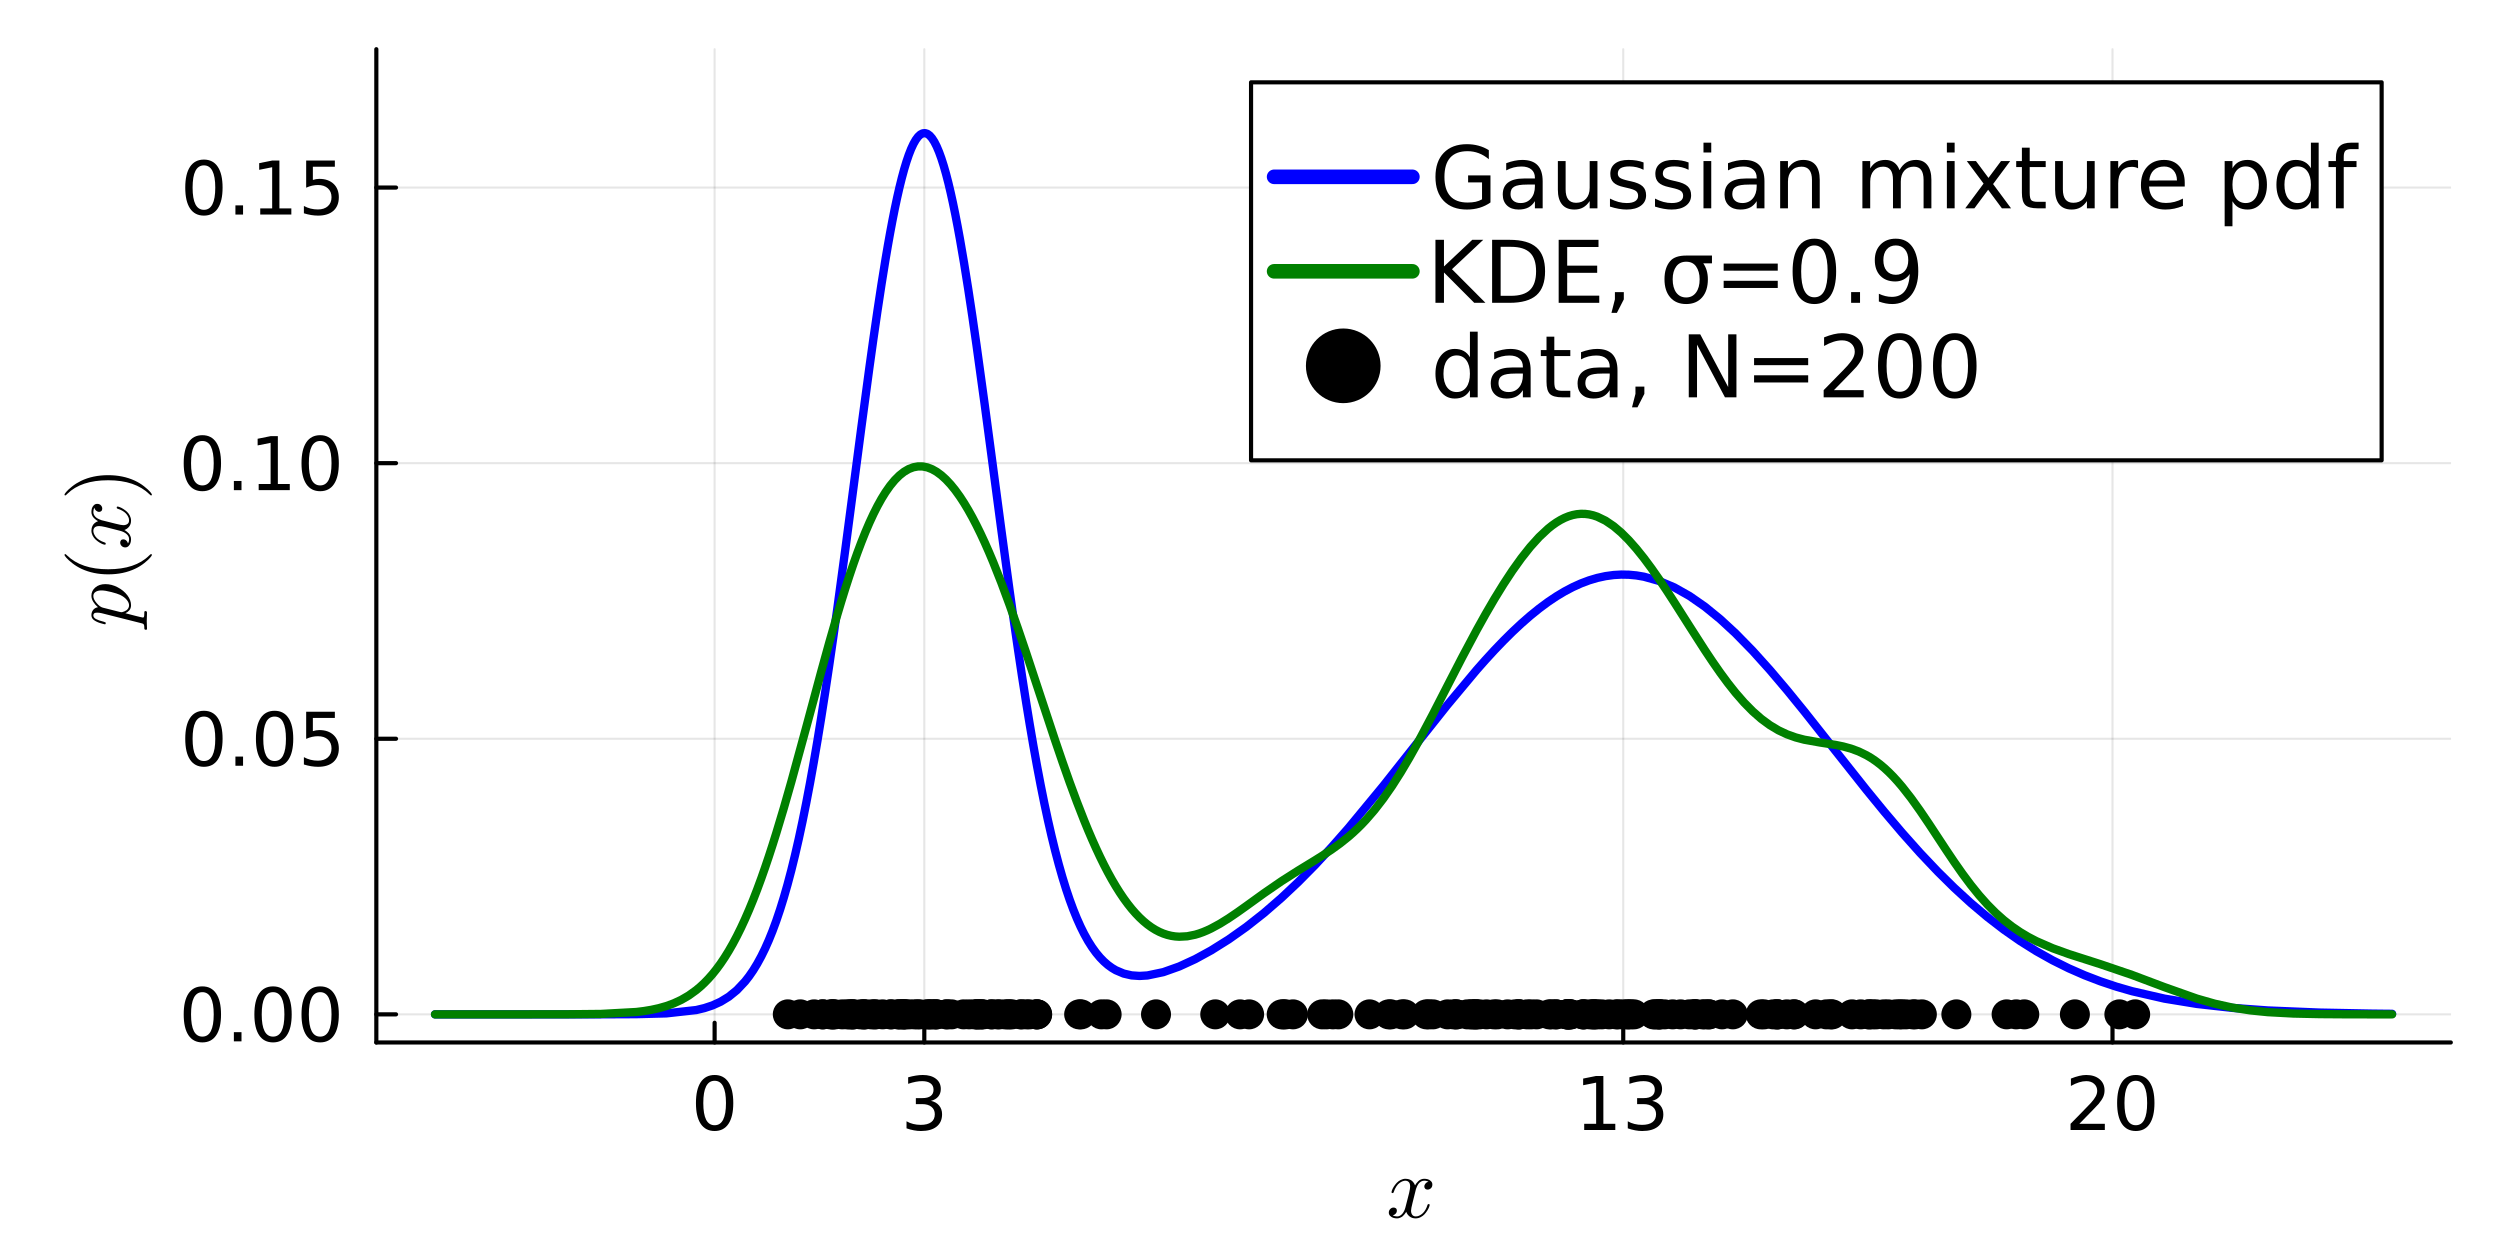 <?xml version="1.0" encoding="utf-8"?>
<svg xmlns="http://www.w3.org/2000/svg" xmlns:xlink="http://www.w3.org/1999/xlink" width="600" height="300" viewBox="0 0 2400 1200">
<rect x="0" y="0" width="2400" height="1200" fill="#333333" stroke="none"/>
<defs>
  <clipPath id="clip040">
    <rect x="0" y="0" width="2400" height="1200"/>
  </clipPath>
</defs>
<path clip-path="url(#clip040)" d="M0 1200 L2400 1200 L2400 0 L0 0  Z" fill="#ffffff" fill-rule="evenodd" fill-opacity="1"/>
<defs>
  <clipPath id="clip041">
    <rect x="480" y="0" width="1681" height="1200"/>
  </clipPath>
</defs>
<path clip-path="url(#clip040)" d="M361.275 1000.77 L2352.76 1000.77 L2352.76 47.244 L361.275 47.244  Z" fill="#ffffff" fill-rule="evenodd" fill-opacity="1"/>
<defs>
  <clipPath id="clip042">
    <rect x="361" y="47" width="1992" height="955"/>
  </clipPath>
</defs>
<polyline clip-path="url(#clip042)" style="stroke:#000000; stroke-linecap:round; stroke-linejoin:round; stroke-width:2; stroke-opacity:0.1; fill:none" points="686.031,1000.77 686.031,47.244 "/>
<polyline clip-path="url(#clip042)" style="stroke:#000000; stroke-linecap:round; stroke-linejoin:round; stroke-width:2; stroke-opacity:0.1; fill:none" points="887.327,1000.77 887.327,47.244 "/>
<polyline clip-path="url(#clip042)" style="stroke:#000000; stroke-linecap:round; stroke-linejoin:round; stroke-width:2; stroke-opacity:0.1; fill:none" points="1558.31,1000.77 1558.31,47.244 "/>
<polyline clip-path="url(#clip042)" style="stroke:#000000; stroke-linecap:round; stroke-linejoin:round; stroke-width:2; stroke-opacity:0.1; fill:none" points="2028,1000.77 2028,47.244 "/>
<polyline clip-path="url(#clip040)" style="stroke:#000000; stroke-linecap:round; stroke-linejoin:round; stroke-width:4; stroke-opacity:1; fill:none" points="361.275,1000.77 2352.76,1000.77 "/>
<polyline clip-path="url(#clip040)" style="stroke:#000000; stroke-linecap:round; stroke-linejoin:round; stroke-width:4; stroke-opacity:1; fill:none" points="686.031,1000.77 686.031,981.87 "/>
<polyline clip-path="url(#clip040)" style="stroke:#000000; stroke-linecap:round; stroke-linejoin:round; stroke-width:4; stroke-opacity:1; fill:none" points="887.327,1000.77 887.327,981.87 "/>
<polyline clip-path="url(#clip040)" style="stroke:#000000; stroke-linecap:round; stroke-linejoin:round; stroke-width:4; stroke-opacity:1; fill:none" points="1558.31,1000.77 1558.31,981.87 "/>
<polyline clip-path="url(#clip040)" style="stroke:#000000; stroke-linecap:round; stroke-linejoin:round; stroke-width:4; stroke-opacity:1; fill:none" points="2028,1000.77 2028,981.87 "/>
<path clip-path="url(#clip040)" d="M686.031 1037.55 Q680.615 1037.55 677.872 1042.89 Q675.163 1048.21 675.163 1058.9 Q675.163 1069.56 677.872 1074.91 Q680.615 1080.22 686.031 1080.22 Q691.483 1080.22 694.191 1074.91 Q696.934 1069.56 696.934 1058.9 Q696.934 1048.21 694.191 1042.89 Q691.483 1037.55 686.031 1037.55 M686.031 1031.99 Q694.747 1031.99 699.33 1038.9 Q703.948 1045.78 703.948 1058.9 Q703.948 1071.99 699.33 1078.9 Q694.747 1085.77 686.031 1085.77 Q677.316 1085.77 672.698 1078.9 Q668.115 1071.99 668.115 1058.9 Q668.115 1045.78 672.698 1038.9 Q677.316 1031.99 686.031 1031.99 Z" fill="#000000" fill-rule="nonzero" fill-opacity="1" /><path clip-path="url(#clip040)" d="M893.698 1056.82 Q898.733 1057.89 901.545 1061.3 Q904.392 1064.7 904.392 1069.7 Q904.392 1077.37 899.115 1081.57 Q893.837 1085.77 884.115 1085.77 Q880.851 1085.77 877.379 1085.12 Q873.941 1084.49 870.261 1083.21 L870.261 1076.43 Q873.177 1078.14 876.649 1079 Q880.122 1079.87 883.906 1079.87 Q890.504 1079.87 893.941 1077.27 Q897.413 1074.66 897.413 1069.7 Q897.413 1065.12 894.184 1062.55 Q890.99 1059.94 885.261 1059.94 L879.219 1059.94 L879.219 1054.18 L885.538 1054.18 Q890.712 1054.18 893.455 1052.13 Q896.198 1050.05 896.198 1046.16 Q896.198 1042.16 893.351 1040.05 Q890.538 1037.89 885.261 1037.89 Q882.379 1037.89 879.08 1038.52 Q875.781 1039.14 871.823 1040.46 L871.823 1034.21 Q875.816 1033.1 879.288 1032.55 Q882.795 1031.99 885.886 1031.99 Q893.872 1031.99 898.524 1035.64 Q903.177 1039.25 903.177 1045.43 Q903.177 1049.73 900.712 1052.72 Q898.247 1055.67 893.698 1056.82 Z" fill="#000000" fill-rule="nonzero" fill-opacity="1" /><path clip-path="url(#clip040)" d="M1520.83 1078.87 L1532.29 1078.87 L1532.29 1039.32 L1519.82 1041.82 L1519.82 1035.43 L1532.22 1032.93 L1539.23 1032.93 L1539.23 1078.87 L1550.69 1078.87 L1550.69 1084.77 L1520.83 1084.77 L1520.83 1078.87 Z" fill="#000000" fill-rule="nonzero" fill-opacity="1" /><path clip-path="url(#clip040)" d="M1586.11 1056.82 Q1591.14 1057.89 1593.95 1061.3 Q1596.8 1064.7 1596.8 1069.7 Q1596.8 1077.37 1591.52 1081.57 Q1586.24 1085.77 1576.52 1085.77 Q1573.26 1085.77 1569.79 1085.12 Q1566.35 1084.49 1562.67 1083.21 L1562.67 1076.43 Q1565.58 1078.14 1569.06 1079 Q1572.53 1079.87 1576.31 1079.87 Q1582.91 1079.87 1586.35 1077.27 Q1589.82 1074.66 1589.82 1069.7 Q1589.82 1065.12 1586.59 1062.55 Q1583.4 1059.94 1577.67 1059.94 L1571.63 1059.94 L1571.63 1054.18 L1577.95 1054.18 Q1583.12 1054.18 1585.86 1052.13 Q1588.61 1050.05 1588.61 1046.16 Q1588.61 1042.16 1585.76 1040.05 Q1582.95 1037.89 1577.67 1037.89 Q1574.79 1037.89 1571.49 1038.52 Q1568.19 1039.14 1564.23 1040.46 L1564.23 1034.21 Q1568.22 1033.1 1571.7 1032.55 Q1575.2 1031.99 1578.29 1031.99 Q1586.28 1031.99 1590.93 1035.64 Q1595.58 1039.25 1595.58 1045.43 Q1595.58 1049.73 1593.12 1052.72 Q1590.65 1055.67 1586.11 1056.82 Z" fill="#000000" fill-rule="nonzero" fill-opacity="1" /><path clip-path="url(#clip040)" d="M1996.16 1078.87 L2020.64 1078.87 L2020.64 1084.77 L1987.72 1084.77 L1987.72 1078.87 Q1991.72 1074.73 1998.59 1067.79 Q2005.5 1060.81 2007.27 1058.8 Q2010.64 1055.01 2011.96 1052.41 Q2013.31 1049.77 2013.31 1047.23 Q2013.31 1043.1 2010.4 1040.5 Q2007.51 1037.89 2002.86 1037.89 Q1999.56 1037.89 1995.88 1039.04 Q1992.24 1040.18 1988.07 1042.51 L1988.07 1035.43 Q1992.31 1033.73 1995.99 1032.86 Q1999.67 1031.99 2002.72 1031.99 Q2010.78 1031.99 2015.57 1036.02 Q2020.36 1040.05 2020.36 1046.78 Q2020.36 1049.98 2019.15 1052.86 Q2017.96 1055.71 2014.81 1059.59 Q2013.94 1060.6 2009.28 1065.43 Q2004.63 1070.22 1996.16 1078.87 Z" fill="#000000" fill-rule="nonzero" fill-opacity="1" /><path clip-path="url(#clip040)" d="M2050.36 1037.55 Q2044.94 1037.55 2042.2 1042.89 Q2039.49 1048.21 2039.49 1058.9 Q2039.49 1069.56 2042.2 1074.91 Q2044.94 1080.22 2050.36 1080.22 Q2055.81 1080.22 2058.52 1074.91 Q2061.26 1069.56 2061.26 1058.9 Q2061.26 1048.21 2058.52 1042.89 Q2055.81 1037.55 2050.36 1037.55 M2050.36 1031.99 Q2059.08 1031.99 2063.66 1038.9 Q2068.28 1045.78 2068.28 1058.9 Q2068.28 1071.99 2063.66 1078.9 Q2059.08 1085.77 2050.36 1085.77 Q2041.65 1085.77 2037.03 1078.9 Q2032.44 1071.99 2032.44 1058.9 Q2032.44 1045.78 2037.03 1038.9 Q2041.65 1031.99 2050.36 1031.99 Z" fill="#000000" fill-rule="nonzero" fill-opacity="1" /><path clip-path="url(#clip040)" d="M1375.06 1137.15 Q1375.06 1139.45 1373.62 1140.76 Q1372.19 1142.03 1370.55 1142.03 Q1368.99 1142.03 1368.17 1141.13 Q1367.35 1140.23 1367.35 1139.08 Q1367.35 1137.52 1368.5 1136.17 Q1369.64 1134.82 1371.37 1134.53 Q1369.69 1133.46 1367.19 1133.46 Q1365.55 1133.46 1364.11 1134.32 Q1362.72 1135.19 1361.86 1136.29 Q1361.04 1137.4 1360.3 1139 Q1359.6 1140.55 1359.32 1141.5 Q1359.07 1142.4 1358.86 1143.38 L1356 1154.86 Q1354.6 1160.31 1354.6 1162.24 Q1354.6 1164.62 1355.75 1166.21 Q1356.9 1167.77 1359.19 1167.77 Q1360.09 1167.77 1361.12 1167.53 Q1362.14 1167.24 1363.46 1166.5 Q1364.81 1165.72 1366 1164.57 Q1367.23 1163.39 1368.42 1161.38 Q1369.6 1159.37 1370.38 1156.79 Q1370.63 1155.88 1371.45 1155.88 Q1372.47 1155.88 1372.47 1156.7 Q1372.47 1157.4 1371.9 1158.88 Q1371.37 1160.31 1370.18 1162.2 Q1369.03 1164.04 1367.51 1165.72 Q1366 1167.36 1363.74 1168.51 Q1361.49 1169.66 1359.03 1169.66 Q1355.5 1169.66 1353.17 1167.77 Q1350.83 1165.89 1349.97 1163.26 Q1349.77 1163.63 1349.48 1164.12 Q1349.19 1164.62 1348.33 1165.72 Q1347.51 1166.79 1346.57 1167.61 Q1345.63 1168.39 1344.15 1169 Q1342.71 1169.66 1341.16 1169.66 Q1339.19 1169.66 1337.43 1169.08 Q1335.71 1168.51 1334.48 1167.2 Q1333.25 1165.89 1333.25 1164.08 Q1333.25 1162.07 1334.6 1160.68 Q1335.99 1159.25 1337.88 1159.25 Q1339.07 1159.25 1340.01 1159.94 Q1340.99 1160.64 1340.99 1162.16 Q1340.99 1163.84 1339.85 1165.11 Q1338.7 1166.38 1337.06 1166.71 Q1338.74 1167.77 1341.24 1167.77 Q1343.94 1167.77 1346.08 1165.39 Q1348.21 1163.02 1349.23 1159.04 Q1351.77 1149.49 1352.76 1145.23 Q1353.74 1140.92 1353.74 1139.08 Q1353.74 1137.36 1353.29 1136.17 Q1352.84 1134.98 1352.06 1134.45 Q1351.32 1133.87 1350.63 1133.67 Q1349.97 1133.46 1349.23 1133.46 Q1348 1133.46 1346.61 1133.96 Q1345.26 1134.45 1343.62 1135.59 Q1342.02 1136.7 1340.5 1139 Q1338.98 1141.29 1337.96 1144.45 Q1337.76 1145.39 1336.85 1145.39 Q1335.87 1145.35 1335.87 1144.53 Q1335.87 1143.83 1336.4 1142.4 Q1336.98 1140.92 1338.12 1139.08 Q1339.31 1137.23 1340.83 1135.59 Q1342.39 1133.91 1344.64 1132.77 Q1346.94 1131.62 1349.4 1131.62 Q1350.5 1131.62 1351.57 1131.86 Q1352.68 1132.07 1353.99 1132.68 Q1355.34 1133.3 1356.53 1134.65 Q1357.72 1136 1358.45 1137.97 Q1358.95 1137.03 1359.6 1136.13 Q1360.3 1135.23 1361.37 1134.12 Q1362.47 1132.97 1363.99 1132.32 Q1365.55 1131.62 1367.27 1131.62 Q1368.95 1131.62 1370.59 1132.07 Q1372.23 1132.48 1373.62 1133.83 Q1375.06 1135.14 1375.06 1137.15 Z" fill="#000000" fill-rule="nonzero" fill-opacity="1" /><polyline clip-path="url(#clip042)" style="stroke:#000000; stroke-linecap:round; stroke-linejoin:round; stroke-width:2; stroke-opacity:0.1; fill:none" points="361.275,973.781 2352.76,973.781 "/>
<polyline clip-path="url(#clip042)" style="stroke:#000000; stroke-linecap:round; stroke-linejoin:round; stroke-width:2; stroke-opacity:0.1; fill:none" points="361.275,709.208 2352.76,709.208 "/>
<polyline clip-path="url(#clip042)" style="stroke:#000000; stroke-linecap:round; stroke-linejoin:round; stroke-width:2; stroke-opacity:0.1; fill:none" points="361.275,444.634 2352.76,444.634 "/>
<polyline clip-path="url(#clip042)" style="stroke:#000000; stroke-linecap:round; stroke-linejoin:round; stroke-width:2; stroke-opacity:0.1; fill:none" points="361.275,180.06 2352.76,180.06 "/>
<polyline clip-path="url(#clip040)" style="stroke:#000000; stroke-linecap:round; stroke-linejoin:round; stroke-width:4; stroke-opacity:1; fill:none" points="361.275,1000.77 361.275,47.244 "/>
<polyline clip-path="url(#clip040)" style="stroke:#000000; stroke-linecap:round; stroke-linejoin:round; stroke-width:4; stroke-opacity:1; fill:none" points="361.275,973.781 380.173,973.781 "/>
<polyline clip-path="url(#clip040)" style="stroke:#000000; stroke-linecap:round; stroke-linejoin:round; stroke-width:4; stroke-opacity:1; fill:none" points="361.275,709.208 380.173,709.208 "/>
<polyline clip-path="url(#clip040)" style="stroke:#000000; stroke-linecap:round; stroke-linejoin:round; stroke-width:4; stroke-opacity:1; fill:none" points="361.275,444.634 380.173,444.634 "/>
<polyline clip-path="url(#clip040)" style="stroke:#000000; stroke-linecap:round; stroke-linejoin:round; stroke-width:4; stroke-opacity:1; fill:none" points="361.275,180.06 380.173,180.06 "/>
<path clip-path="url(#clip040)" d="M194.269 952.479 Q188.852 952.479 186.109 957.827 Q183.401 963.139 183.401 973.833 Q183.401 984.493 186.109 989.84 Q188.852 995.153 194.269 995.153 Q199.72 995.153 202.428 989.84 Q205.171 984.493 205.171 973.833 Q205.171 963.139 202.428 957.827 Q199.72 952.479 194.269 952.479 M194.269 946.924 Q202.984 946.924 207.567 953.834 Q212.185 960.709 212.185 973.833 Q212.185 986.924 207.567 993.833 Q202.984 1000.71 194.269 1000.71 Q185.553 1000.71 180.935 993.833 Q176.352 986.924 176.352 973.833 Q176.352 960.709 180.935 953.834 Q185.553 946.924 194.269 946.924 Z" fill="#000000" fill-rule="nonzero" fill-opacity="1" /><path clip-path="url(#clip040)" d="M224.512 990.882 L231.838 990.882 L231.838 999.701 L224.512 999.701 L224.512 990.882 Z" fill="#000000" fill-rule="nonzero" fill-opacity="1" /><path clip-path="url(#clip040)" d="M262.116 952.479 Q256.699 952.479 253.956 957.827 Q251.248 963.139 251.248 973.833 Q251.248 984.493 253.956 989.84 Q256.699 995.153 262.116 995.153 Q267.567 995.153 270.275 989.84 Q273.018 984.493 273.018 973.833 Q273.018 963.139 270.275 957.827 Q267.567 952.479 262.116 952.479 M262.116 946.924 Q270.831 946.924 275.414 953.834 Q280.032 960.709 280.032 973.833 Q280.032 986.924 275.414 993.833 Q270.831 1000.71 262.116 1000.71 Q253.4 1000.71 248.782 993.833 Q244.199 986.924 244.199 973.833 Q244.199 960.709 248.782 953.834 Q253.4 946.924 262.116 946.924 Z" fill="#000000" fill-rule="nonzero" fill-opacity="1" /><path clip-path="url(#clip040)" d="M307.358 952.479 Q301.942 952.479 299.199 957.827 Q296.49 963.139 296.49 973.833 Q296.49 984.493 299.199 989.84 Q301.942 995.153 307.358 995.153 Q312.81 995.153 315.518 989.84 Q318.261 984.493 318.261 973.833 Q318.261 963.139 315.518 957.827 Q312.81 952.479 307.358 952.479 M307.358 946.924 Q316.074 946.924 320.657 953.834 Q325.275 960.709 325.275 973.833 Q325.275 986.924 320.657 993.833 Q316.074 1000.71 307.358 1000.71 Q298.643 1000.71 294.025 993.833 Q289.442 986.924 289.442 973.833 Q289.442 960.709 294.025 953.834 Q298.643 946.924 307.358 946.924 Z" fill="#000000" fill-rule="nonzero" fill-opacity="1" /><path clip-path="url(#clip040)" d="M195.762 687.906 Q190.345 687.906 187.602 693.253 Q184.894 698.565 184.894 709.26 Q184.894 719.919 187.602 725.267 Q190.345 730.579 195.762 730.579 Q201.213 730.579 203.921 725.267 Q206.664 719.919 206.664 709.26 Q206.664 698.565 203.921 693.253 Q201.213 687.906 195.762 687.906 M195.762 682.35 Q204.477 682.35 209.06 689.26 Q213.678 696.135 213.678 709.26 Q213.678 722.35 209.06 729.26 Q204.477 736.135 195.762 736.135 Q187.047 736.135 182.428 729.26 Q177.845 722.35 177.845 709.26 Q177.845 696.135 182.428 689.26 Q187.047 682.35 195.762 682.35 Z" fill="#000000" fill-rule="nonzero" fill-opacity="1" /><path clip-path="url(#clip040)" d="M226.005 726.308 L233.331 726.308 L233.331 735.128 L226.005 735.128 L226.005 726.308 Z" fill="#000000" fill-rule="nonzero" fill-opacity="1" /><path clip-path="url(#clip040)" d="M263.609 687.906 Q258.192 687.906 255.449 693.253 Q252.741 698.565 252.741 709.26 Q252.741 719.919 255.449 725.267 Q258.192 730.579 263.609 730.579 Q269.06 730.579 271.768 725.267 Q274.511 719.919 274.511 709.26 Q274.511 698.565 271.768 693.253 Q269.06 687.906 263.609 687.906 M263.609 682.35 Q272.324 682.35 276.907 689.26 Q281.525 696.135 281.525 709.26 Q281.525 722.35 276.907 729.26 Q272.324 736.135 263.609 736.135 Q254.893 736.135 250.275 729.26 Q245.692 722.35 245.692 709.26 Q245.692 696.135 250.275 689.26 Q254.893 682.35 263.609 682.35 Z" fill="#000000" fill-rule="nonzero" fill-opacity="1" /><path clip-path="url(#clip040)" d="M293.921 683.288 L321.456 683.288 L321.456 689.19 L300.345 689.19 L300.345 701.899 Q301.872 701.378 303.4 701.135 Q304.928 700.857 306.456 700.857 Q315.136 700.857 320.206 705.614 Q325.275 710.371 325.275 718.496 Q325.275 726.864 320.067 731.517 Q314.858 736.135 305.379 736.135 Q302.115 736.135 298.713 735.579 Q295.345 735.023 291.733 733.912 L291.733 726.864 Q294.858 728.565 298.192 729.398 Q301.525 730.232 305.24 730.232 Q311.247 730.232 314.754 727.072 Q318.261 723.912 318.261 718.496 Q318.261 713.079 314.754 709.919 Q311.247 706.76 305.24 706.76 Q302.428 706.76 299.615 707.385 Q296.838 708.01 293.921 709.329 L293.921 683.288 Z" fill="#000000" fill-rule="nonzero" fill-opacity="1" /><path clip-path="url(#clip040)" d="M194.269 423.332 Q188.852 423.332 186.109 428.679 Q183.401 433.992 183.401 444.686 Q183.401 455.346 186.109 460.693 Q188.852 466.005 194.269 466.005 Q199.72 466.005 202.428 460.693 Q205.171 455.346 205.171 444.686 Q205.171 433.992 202.428 428.679 Q199.72 423.332 194.269 423.332 M194.269 417.776 Q202.984 417.776 207.567 424.686 Q212.185 431.561 212.185 444.686 Q212.185 457.776 207.567 464.686 Q202.984 471.561 194.269 471.561 Q185.553 471.561 180.935 464.686 Q176.352 457.776 176.352 444.686 Q176.352 431.561 180.935 424.686 Q185.553 417.776 194.269 417.776 Z" fill="#000000" fill-rule="nonzero" fill-opacity="1" /><path clip-path="url(#clip040)" d="M224.512 461.734 L231.838 461.734 L231.838 470.554 L224.512 470.554 L224.512 461.734 Z" fill="#000000" fill-rule="nonzero" fill-opacity="1" /><path clip-path="url(#clip040)" d="M248.331 464.651 L259.789 464.651 L259.789 425.103 L247.324 427.603 L247.324 421.214 L259.72 418.714 L266.734 418.714 L266.734 464.651 L278.192 464.651 L278.192 470.554 L248.331 470.554 L248.331 464.651 Z" fill="#000000" fill-rule="nonzero" fill-opacity="1" /><path clip-path="url(#clip040)" d="M307.358 423.332 Q301.942 423.332 299.199 428.679 Q296.49 433.992 296.49 444.686 Q296.49 455.346 299.199 460.693 Q301.942 466.005 307.358 466.005 Q312.81 466.005 315.518 460.693 Q318.261 455.346 318.261 444.686 Q318.261 433.992 315.518 428.679 Q312.81 423.332 307.358 423.332 M307.358 417.776 Q316.074 417.776 320.657 424.686 Q325.275 431.561 325.275 444.686 Q325.275 457.776 320.657 464.686 Q316.074 471.561 307.358 471.561 Q298.643 471.561 294.025 464.686 Q289.442 457.776 289.442 444.686 Q289.442 431.561 294.025 424.686 Q298.643 417.776 307.358 417.776 Z" fill="#000000" fill-rule="nonzero" fill-opacity="1" /><path clip-path="url(#clip040)" d="M195.762 158.758 Q190.345 158.758 187.602 164.105 Q184.894 169.418 184.894 180.112 Q184.894 190.772 187.602 196.119 Q190.345 201.432 195.762 201.432 Q201.213 201.432 203.921 196.119 Q206.664 190.772 206.664 180.112 Q206.664 169.418 203.921 164.105 Q201.213 158.758 195.762 158.758 M195.762 153.203 Q204.477 153.203 209.06 160.112 Q213.678 166.987 213.678 180.112 Q213.678 193.202 209.06 200.112 Q204.477 206.987 195.762 206.987 Q187.047 206.987 182.428 200.112 Q177.845 193.202 177.845 180.112 Q177.845 166.987 182.428 160.112 Q187.047 153.203 195.762 153.203 Z" fill="#000000" fill-rule="nonzero" fill-opacity="1" /><path clip-path="url(#clip040)" d="M226.005 197.161 L233.331 197.161 L233.331 205.98 L226.005 205.98 L226.005 197.161 Z" fill="#000000" fill-rule="nonzero" fill-opacity="1" /><path clip-path="url(#clip040)" d="M249.824 200.077 L261.282 200.077 L261.282 160.529 L248.817 163.029 L248.817 156.64 L261.213 154.14 L268.227 154.14 L268.227 200.077 L279.685 200.077 L279.685 205.98 L249.824 205.98 L249.824 200.077 Z" fill="#000000" fill-rule="nonzero" fill-opacity="1" /><path clip-path="url(#clip040)" d="M293.921 154.14 L321.456 154.14 L321.456 160.043 L300.345 160.043 L300.345 172.751 Q301.872 172.23 303.4 171.987 Q304.928 171.709 306.456 171.709 Q315.136 171.709 320.206 176.466 Q325.275 181.223 325.275 189.348 Q325.275 197.716 320.067 202.369 Q314.858 206.987 305.379 206.987 Q302.115 206.987 298.713 206.432 Q295.345 205.876 291.733 204.765 L291.733 197.716 Q294.858 199.418 298.192 200.251 Q301.525 201.084 305.24 201.084 Q311.247 201.084 314.754 197.925 Q318.261 194.765 318.261 189.348 Q318.261 183.932 314.754 180.772 Q311.247 177.612 305.24 177.612 Q302.428 177.612 299.615 178.237 Q296.838 178.862 293.921 180.182 L293.921 154.14 Z" fill="#000000" fill-rule="nonzero" fill-opacity="1" /><path clip-path="url(#clip040)" d="M101.161 560.753 Q107.146 560.753 112.925 563.786 Q118.705 566.778 122.271 571.492 Q125.796 576.206 125.796 581.001 Q125.796 583.871 124.238 585.797 Q122.64 587.683 120.385 588.707 Q123.173 589.486 129.854 591.167 Q136.535 592.847 137.191 592.847 Q137.56 592.847 137.724 592.765 Q137.888 592.683 138.093 592.314 Q138.339 591.945 138.421 591.044 Q138.544 590.142 138.544 588.625 Q138.544 587.847 138.544 587.56 Q138.585 587.232 138.79 586.945 Q138.994 586.617 139.445 586.617 Q141.126 586.617 141.126 588.133 Q141.126 589.486 141.003 592.273 Q140.88 595.061 140.88 596.454 Q140.88 597.643 141.003 600.02 Q141.126 602.398 141.126 603.504 Q141.126 604.611 140.142 604.611 Q139.568 604.611 139.199 604.447 Q138.872 604.324 138.708 603.996 Q138.585 603.668 138.544 603.381 Q138.544 603.136 138.544 602.644 Q138.544 600.758 138.216 599.938 Q137.929 599.119 137.314 598.832 Q136.74 598.504 135.101 598.135 L97.718 588.707 Q95.218 588.133 93.455 588.133 Q91.242 588.133 90.422 588.83 Q89.602 589.527 89.602 590.757 Q89.602 592.888 92.144 594.282 Q94.685 595.675 99.604 596.864 Q100.956 597.233 101.243 597.479 Q101.53 597.684 101.53 598.299 Q101.489 599.324 100.67 599.324 Q100.465 599.324 99.153 598.996 Q97.8 598.668 95.833 598.053 Q93.824 597.397 92.554 596.7 Q91.693 596.29 91.119 595.921 Q90.545 595.552 89.643 594.815 Q88.742 594.036 88.25 592.929 Q87.758 591.822 87.758 590.47 Q87.758 587.847 89.316 585.674 Q90.873 583.502 94.029 582.928 Q91.283 580.591 89.52 577.722 Q87.758 574.853 87.758 571.943 Q87.758 567.106 91.529 563.95 Q95.259 560.753 101.161 560.753 M97.472 566.819 Q93.742 566.819 91.693 568.254 Q89.602 569.647 89.602 572.189 Q89.602 575.345 92.8 578.993 Q95.833 582.6 98.661 583.338 L115.098 587.478 L116.45 587.724 Q116.696 587.724 117.434 587.601 Q118.131 587.437 119.279 586.986 Q120.426 586.494 121.451 585.838 Q122.435 585.141 123.173 583.912 Q123.91 582.641 123.91 581.083 Q123.91 578.583 121.697 575.878 Q119.484 573.131 115.303 571.082 Q112.597 569.811 106.777 568.336 Q100.915 566.819 97.472 566.819 Z" fill="#000000" fill-rule="nonzero" fill-opacity="1" /><path clip-path="url(#clip040)" d="M103.867 551.373 Q89.684 551.373 78.248 546.086 Q73.453 543.831 69.436 540.675 Q65.419 537.519 63.656 535.428 Q61.894 533.338 61.894 532.764 Q61.894 531.944 62.713 531.903 Q63.123 531.903 64.148 533.01 Q77.921 546.536 103.867 546.496 Q129.895 546.496 143.134 533.338 Q144.569 531.903 145.02 531.903 Q145.84 531.903 145.84 532.764 Q145.84 533.338 144.159 535.346 Q142.479 537.355 138.626 540.47 Q134.773 543.585 130.059 545.84 Q118.623 551.373 103.867 551.373 Z" fill="#000000" fill-rule="nonzero" fill-opacity="1" /><path clip-path="url(#clip040)" d="M93.291 483.715 Q95.587 483.715 96.898 485.15 Q98.169 486.584 98.169 488.224 Q98.169 489.781 97.267 490.601 Q96.366 491.421 95.218 491.421 Q93.66 491.421 92.308 490.273 Q90.955 489.126 90.668 487.404 Q89.602 489.085 89.602 491.585 Q89.602 493.224 90.463 494.659 Q91.324 496.053 92.431 496.913 Q93.537 497.733 95.136 498.471 Q96.694 499.168 97.636 499.455 Q98.538 499.701 99.522 499.906 L110.999 502.775 Q116.45 504.169 118.377 504.169 Q120.754 504.169 122.353 503.021 Q123.91 501.873 123.91 499.578 Q123.91 498.676 123.664 497.651 Q123.378 496.627 122.64 495.315 Q121.861 493.962 120.713 492.774 Q119.525 491.544 117.516 490.355 Q115.508 489.167 112.925 488.388 Q112.024 488.142 112.024 487.322 Q112.024 486.297 112.843 486.297 Q113.54 486.297 115.016 486.871 Q116.45 487.404 118.336 488.593 Q120.18 489.74 121.861 491.257 Q123.501 492.774 124.648 495.028 Q125.796 497.282 125.796 499.742 Q125.796 503.267 123.91 505.603 Q122.025 507.94 119.402 508.8 Q119.771 509.005 120.262 509.292 Q120.754 509.579 121.861 510.44 Q122.927 511.26 123.746 512.202 Q124.525 513.145 125.14 514.621 Q125.796 516.055 125.796 517.613 Q125.796 519.581 125.222 521.343 Q124.648 523.065 123.337 524.294 Q122.025 525.524 120.221 525.524 Q118.213 525.524 116.819 524.171 Q115.385 522.778 115.385 520.892 Q115.385 519.704 116.081 518.761 Q116.778 517.777 118.295 517.777 Q119.975 517.777 121.246 518.925 Q122.517 520.072 122.845 521.712 Q123.91 520.031 123.91 517.531 Q123.91 514.826 121.533 512.694 Q119.156 510.563 115.18 509.538 Q105.629 506.997 101.366 506.013 Q97.062 505.029 95.218 505.029 Q93.496 505.029 92.308 505.48 Q91.119 505.931 90.586 506.71 Q90.012 507.448 89.807 508.145 Q89.602 508.8 89.602 509.538 Q89.602 510.768 90.094 512.161 Q90.586 513.514 91.734 515.154 Q92.841 516.752 95.136 518.269 Q97.431 519.785 100.588 520.81 Q101.53 521.015 101.53 521.917 Q101.489 522.901 100.67 522.901 Q99.973 522.901 98.538 522.368 Q97.062 521.794 95.218 520.646 Q93.373 519.458 91.734 517.941 Q90.053 516.383 88.906 514.129 Q87.758 511.834 87.758 509.374 Q87.758 508.268 88.004 507.202 Q88.209 506.095 88.824 504.783 Q89.439 503.431 90.791 502.242 Q92.144 501.053 94.111 500.316 Q93.168 499.824 92.267 499.168 Q91.365 498.471 90.258 497.405 Q89.111 496.299 88.455 494.782 Q87.758 493.224 87.758 491.503 Q87.758 489.822 88.209 488.183 Q88.619 486.543 89.971 485.15 Q91.283 483.715 93.291 483.715 Z" fill="#000000" fill-rule="nonzero" fill-opacity="1" /><path clip-path="url(#clip040)" d="M145.02 475.634 Q144.61 475.634 143.585 474.568 Q129.813 461.042 103.867 461.042 Q77.838 461.042 64.681 474.035 Q63.164 475.634 62.713 475.634 Q61.894 475.634 61.894 474.814 Q61.894 474.24 63.574 472.232 Q65.255 470.183 69.108 467.108 Q72.961 463.993 77.674 461.698 Q89.111 456.164 103.867 456.164 Q118.049 456.164 129.485 461.452 Q134.281 463.706 138.298 466.862 Q142.315 470.019 144.077 472.109 Q145.84 474.199 145.84 474.814 Q145.84 475.634 145.02 475.634 Z" fill="#000000" fill-rule="nonzero" fill-opacity="1" /><polyline clip-path="url(#clip042)" style="stroke:#0000ff; stroke-linecap:round; stroke-linejoin:round; stroke-width:8; stroke-opacity:1; fill:none" points="417.638,973.781 423.753,973.781 429.869,973.781 486.419,973.781 542.969,973.778 576.953,973.759 610.938,973.6 639.671,972.839 668.404,969.637 676.207,967.771 684.01,965.181 691.813,961.639 699.616,956.864 707.419,950.527 715.222,942.242 719.124,937.237 723.026,931.578 726.927,925.208 730.829,918.064 734.426,910.739 738.022,902.656 741.619,893.765 745.216,884.022 748.813,873.379 752.41,861.797 756.007,849.237 759.604,835.664 763.2,821.051 766.797,805.377 770.394,788.625 773.991,770.791 777.588,751.877 781.185,731.896 784.782,710.872 788.379,688.839 792.235,664.152 796.091,638.434 799.947,611.777 803.804,584.289 811.516,527.333 819.228,468.759 826.941,409.992 834.653,352.638 838.51,325.028 842.366,298.422 846.222,273.04 850.078,249.098 852.312,235.97 854.546,223.436 856.78,211.532 859.014,200.295 861.248,189.761 863.482,179.962 865.716,170.93 867.95,162.691 870.183,155.274 872.417,148.702 874.651,142.996 876.885,138.175 879.119,134.254 881.353,131.246 883.587,129.161 885.821,128.005 888.055,127.782 890.289,128.492 892.523,130.134 894.756,132.7 896.99,136.183 899.224,140.571 901.458,145.848 903.692,151.997 905.926,158.998 908.16,166.828 910.394,175.461 912.628,184.869 914.862,195.021 917.096,205.886 919.329,217.429 921.563,229.615 925.534,252.74 929.504,277.552 933.475,303.821 937.445,331.308 945.386,388.972 953.327,448.636 961.268,508.494 969.209,566.929 973.179,595.174 977.15,622.572 981.12,648.996 985.091,674.342 988.573,695.609 992.054,715.931 995.536,735.271 999.018,753.604 1002.5,770.912 1005.98,787.188 1009.46,802.432 1012.94,816.654 1016.43,829.869 1019.91,842.099 1023.39,853.369 1026.87,863.712 1030.35,873.163 1033.84,881.759 1037.32,889.541 1040.8,896.551 1044.59,903.363 1048.39,909.365 1052.19,914.613 1055.98,919.161 1059.78,923.063 1063.57,926.373 1067.37,929.139 1071.17,931.409 1078.76,934.636 1086.35,936.377 1093.94,936.905 1101.54,936.447 1116.81,933.247 1132.08,927.823 1147.36,920.781 1162.63,912.43 1179.52,901.84 1196.41,889.887 1213.3,876.589 1230.18,861.958 1246.25,846.826 1262.32,830.559 1278.39,813.234 1294.46,794.957 1327.87,754.531 1361.29,712.272 1389.41,676.858 1417.54,643.166 1426.13,633.466 1434.71,624.118 1443.3,615.167 1451.88,606.654 1460.47,598.623 1469.05,591.113 1477.64,584.162 1486.22,577.805 1494.09,572.532 1501.95,567.809 1509.82,563.657 1517.68,560.095 1525.55,557.138 1533.41,554.8 1541.28,553.092 1549.14,552.02 1556.41,551.602 1563.67,551.732 1570.93,552.412 1578.2,553.638 1592.72,557.707 1607.25,563.878 1621.97,572.174 1636.68,582.399 1651.4,594.397 1666.11,607.987 1682.61,624.863 1699.1,643.187 1715.59,662.644 1732.08,682.915 1761.97,720.713 1791.86,758.4 1808.97,779.331 1826.08,799.492 1843.19,818.687 1860.3,836.762 1876.14,852.399 1891.99,866.915 1907.83,880.276 1923.67,892.471 1939.29,903.365 1954.91,913.165 1970.53,921.915 1986.15,929.668 2001.31,936.301 2016.48,942.118 2031.64,947.183 2046.81,951.564 2077.9,958.69 2108.99,963.772 2143.06,967.571 2177.12,970.037 2226.61,972.075 2276.09,973.049 2286.24,973.171 2296.39,973.273 "/>
<polyline clip-path="url(#clip042)" style="stroke:#008000; stroke-linecap:round; stroke-linejoin:round; stroke-width:8; stroke-opacity:1; fill:none" points="417.638,973.781 423.753,973.781 429.869,973.781 486.419,973.78 542.969,973.728 576.953,973.381 610.938,971.514 618.121,970.621 625.304,969.429 632.488,967.857 639.671,965.811 646.854,963.181 654.037,959.845 661.221,955.666 668.404,950.497 672.306,947.221 676.207,943.583 680.109,939.559 684.01,935.124 687.912,930.255 691.813,924.929 695.715,919.125 699.616,912.826 703.518,906.013 707.419,898.673 711.321,890.796 715.222,882.374 719.124,873.403 723.026,863.885 726.927,853.824 730.829,843.23 734.426,833.003 738.022,822.351 741.619,811.291 745.216,799.847 752.41,775.91 759.604,750.785 773.991,698.185 788.379,644.802 796.091,616.916 803.804,590.132 807.66,577.288 811.516,564.876 815.372,552.942 819.228,541.529 823.085,530.673 826.941,520.409 830.797,510.766 834.653,501.77 838.51,493.44 842.366,485.794 846.222,478.844 850.078,472.596 854.546,466.243 859.014,460.84 863.482,456.382 867.95,452.86 872.417,450.259 876.885,448.565 881.353,447.756 885.821,447.813 890.289,448.713 894.756,450.435 899.224,452.956 903.692,456.255 908.16,460.311 912.628,465.104 917.096,470.614 921.563,476.822 925.534,482.909 929.504,489.519 933.475,496.638 937.445,504.251 941.416,512.343 945.386,520.896 949.357,529.892 953.327,539.311 961.268,559.322 969.209,580.722 977.15,603.263 985.091,626.665 999.018,668.825 1012.94,710.859 1019.91,731.266 1026.87,750.99 1033.84,769.848 1040.8,787.682 1044.59,796.924 1048.39,805.804 1052.19,814.308 1055.98,822.421 1059.78,830.134 1063.57,837.437 1067.37,844.326 1071.17,850.795 1074.96,856.842 1078.76,862.466 1082.56,867.668 1086.35,872.45 1090.15,876.815 1093.94,880.767 1097.74,884.313 1101.54,887.459 1105.35,890.226 1109.17,892.603 1112.99,894.6 1116.81,896.226 1120.63,897.492 1124.45,898.409 1128.27,898.988 1132.08,899.243 1139.72,898.836 1147.36,897.301 1151.18,896.151 1155,894.768 1158.81,893.169 1162.63,891.373 1171.08,886.792 1179.52,881.536 1187.96,875.807 1196.41,869.797 1213.3,857.608 1230.18,845.98 1246.25,835.742 1262.32,825.921 1270.35,820.881 1278.39,815.548 1286.42,809.748 1294.46,803.312 1298.63,799.662 1302.81,795.776 1306.99,791.638 1311.16,787.233 1319.52,777.577 1327.87,766.754 1336.23,754.763 1344.58,741.665 1352.93,727.569 1361.29,712.631 1375.35,686.108 1389.41,658.722 1403.48,631.426 1417.54,605.017 1426.13,589.604 1434.71,574.87 1443.3,560.924 1451.88,547.88 1460.47,535.865 1469.05,525.02 1477.64,515.505 1486.22,507.486 1490.16,504.358 1494.09,501.594 1498.02,499.206 1501.95,497.208 1505.89,495.609 1509.82,494.418 1513.75,493.641 1517.68,493.283 1521.62,493.345 1525.55,493.827 1529.48,494.724 1533.41,496.031 1541.28,499.842 1549.14,505.169 1556.41,511.336 1563.67,518.59 1570.93,526.812 1578.2,535.88 1585.46,545.666 1592.72,556.046 1599.99,566.89 1607.25,578.073 1621.97,601.234 1636.68,624.166 1644.04,635.202 1651.4,645.774 1658.76,655.759 1666.11,665.045 1674.36,674.51 1682.61,682.884 1690.85,690.11 1699.1,696.174 1707.34,701.106 1715.59,704.984 1723.84,707.931 1732.08,710.11 1747.03,712.786 1761.97,715.089 1769.44,716.613 1776.91,718.659 1784.39,721.416 1791.86,725.048 1796.14,727.574 1800.41,730.447 1804.69,733.681 1808.97,737.282 1813.25,741.251 1817.53,745.582 1821.8,750.266 1826.08,755.283 1834.64,766.225 1843.19,778.167 1851.75,790.805 1860.3,803.8 1868.22,815.847 1876.14,827.638 1884.07,838.94 1891.99,849.564 1899.91,859.373 1907.83,868.281 1915.75,876.258 1923.67,883.315 1931.48,889.422 1939.29,894.76 1947.1,899.418 1954.91,903.495 1970.53,910.306 1986.15,915.932 2016.48,925.645 2046.81,935.957 2077.9,947.655 2108.99,958.658 2126.02,963.52 2143.06,967.276 2160.09,969.938 2177.12,971.67 2201.86,973.006 2226.61,973.539 2251.35,973.717 2276.09,973.767 2281.17,973.771 2286.24,973.774 2291.32,973.776 2296.39,973.778 "/>
<circle clip-path="url(#clip042)" cx="801.612" cy="973.781" r="14.4" fill="#000000" fill-rule="evenodd" fill-opacity="1" stroke="none"/>
<circle clip-path="url(#clip042)" cx="1506.09" cy="973.781" r="14.4" fill="#000000" fill-rule="evenodd" fill-opacity="1" stroke="none"/>
<circle clip-path="url(#clip042)" cx="2049.76" cy="973.781" r="14.4" fill="#000000" fill-rule="evenodd" fill-opacity="1" stroke="none"/>
<circle clip-path="url(#clip042)" cx="925.075" cy="973.781" r="14.4" fill="#000000" fill-rule="evenodd" fill-opacity="1" stroke="none"/>
<circle clip-path="url(#clip042)" cx="969.148" cy="973.781" r="14.4" fill="#000000" fill-rule="evenodd" fill-opacity="1" stroke="none"/>
<circle clip-path="url(#clip042)" cx="1634.44" cy="973.781" r="14.4" fill="#000000" fill-rule="evenodd" fill-opacity="1" stroke="none"/>
<circle clip-path="url(#clip042)" cx="1653.18" cy="973.781" r="14.4" fill="#000000" fill-rule="evenodd" fill-opacity="1" stroke="none"/>
<circle clip-path="url(#clip042)" cx="1533.42" cy="973.781" r="14.4" fill="#000000" fill-rule="evenodd" fill-opacity="1" stroke="none"/>
<circle clip-path="url(#clip042)" cx="808.602" cy="973.781" r="14.4" fill="#000000" fill-rule="evenodd" fill-opacity="1" stroke="none"/>
<circle clip-path="url(#clip042)" cx="980.845" cy="973.781" r="14.4" fill="#000000" fill-rule="evenodd" fill-opacity="1" stroke="none"/>
<circle clip-path="url(#clip042)" cx="937.854" cy="973.781" r="14.4" fill="#000000" fill-rule="evenodd" fill-opacity="1" stroke="none"/>
<circle clip-path="url(#clip042)" cx="1434.15" cy="973.781" r="14.4" fill="#000000" fill-rule="evenodd" fill-opacity="1" stroke="none"/>
<circle clip-path="url(#clip042)" cx="1057.39" cy="973.781" r="14.4" fill="#000000" fill-rule="evenodd" fill-opacity="1" stroke="none"/>
<circle clip-path="url(#clip042)" cx="1663.55" cy="973.781" r="14.4" fill="#000000" fill-rule="evenodd" fill-opacity="1" stroke="none"/>
<circle clip-path="url(#clip042)" cx="1345.98" cy="973.781" r="14.4" fill="#000000" fill-rule="evenodd" fill-opacity="1" stroke="none"/>
<circle clip-path="url(#clip042)" cx="964.854" cy="973.781" r="14.4" fill="#000000" fill-rule="evenodd" fill-opacity="1" stroke="none"/>
<circle clip-path="url(#clip042)" cx="1375.62" cy="973.781" r="14.4" fill="#000000" fill-rule="evenodd" fill-opacity="1" stroke="none"/>
<circle clip-path="url(#clip042)" cx="1836.25" cy="973.781" r="14.4" fill="#000000" fill-rule="evenodd" fill-opacity="1" stroke="none"/>
<circle clip-path="url(#clip042)" cx="1742.91" cy="973.781" r="14.4" fill="#000000" fill-rule="evenodd" fill-opacity="1" stroke="none"/>
<circle clip-path="url(#clip042)" cx="1475.03" cy="973.781" r="14.4" fill="#000000" fill-rule="evenodd" fill-opacity="1" stroke="none"/>
<circle clip-path="url(#clip042)" cx="1592.81" cy="973.781" r="14.4" fill="#000000" fill-rule="evenodd" fill-opacity="1" stroke="none"/>
<circle clip-path="url(#clip042)" cx="1398.24" cy="973.781" r="14.4" fill="#000000" fill-rule="evenodd" fill-opacity="1" stroke="none"/>
<circle clip-path="url(#clip042)" cx="899.091" cy="973.781" r="14.4" fill="#000000" fill-rule="evenodd" fill-opacity="1" stroke="none"/>
<circle clip-path="url(#clip042)" cx="813.391" cy="973.781" r="14.4" fill="#000000" fill-rule="evenodd" fill-opacity="1" stroke="none"/>
<circle clip-path="url(#clip042)" cx="1563.07" cy="973.781" r="14.4" fill="#000000" fill-rule="evenodd" fill-opacity="1" stroke="none"/>
<circle clip-path="url(#clip042)" cx="883.024" cy="973.781" r="14.4" fill="#000000" fill-rule="evenodd" fill-opacity="1" stroke="none"/>
<circle clip-path="url(#clip042)" cx="1797.58" cy="973.781" r="14.4" fill="#000000" fill-rule="evenodd" fill-opacity="1" stroke="none"/>
<circle clip-path="url(#clip042)" cx="893.42" cy="973.781" r="14.4" fill="#000000" fill-rule="evenodd" fill-opacity="1" stroke="none"/>
<circle clip-path="url(#clip042)" cx="1507.87" cy="973.781" r="14.4" fill="#000000" fill-rule="evenodd" fill-opacity="1" stroke="none"/>
<circle clip-path="url(#clip042)" cx="1825.59" cy="973.781" r="14.4" fill="#000000" fill-rule="evenodd" fill-opacity="1" stroke="none"/>
<circle clip-path="url(#clip042)" cx="768.295" cy="973.781" r="14.4" fill="#000000" fill-rule="evenodd" fill-opacity="1" stroke="none"/>
<circle clip-path="url(#clip042)" cx="1588.79" cy="973.781" r="14.4" fill="#000000" fill-rule="evenodd" fill-opacity="1" stroke="none"/>
<circle clip-path="url(#clip042)" cx="1568.63" cy="973.781" r="14.4" fill="#000000" fill-rule="evenodd" fill-opacity="1" stroke="none"/>
<circle clip-path="url(#clip042)" cx="1369.32" cy="973.781" r="14.4" fill="#000000" fill-rule="evenodd" fill-opacity="1" stroke="none"/>
<circle clip-path="url(#clip042)" cx="893.747" cy="973.781" r="14.4" fill="#000000" fill-rule="evenodd" fill-opacity="1" stroke="none"/>
<circle clip-path="url(#clip042)" cx="861.948" cy="973.781" r="14.4" fill="#000000" fill-rule="evenodd" fill-opacity="1" stroke="none"/>
<circle clip-path="url(#clip042)" cx="1454.45" cy="973.781" r="14.4" fill="#000000" fill-rule="evenodd" fill-opacity="1" stroke="none"/>
<circle clip-path="url(#clip042)" cx="995.682" cy="973.781" r="14.4" fill="#000000" fill-rule="evenodd" fill-opacity="1" stroke="none"/>
<circle clip-path="url(#clip042)" cx="1397.99" cy="973.781" r="14.4" fill="#000000" fill-rule="evenodd" fill-opacity="1" stroke="none"/>
<circle clip-path="url(#clip042)" cx="937.997" cy="973.781" r="14.4" fill="#000000" fill-rule="evenodd" fill-opacity="1" stroke="none"/>
<circle clip-path="url(#clip042)" cx="815.508" cy="973.781" r="14.4" fill="#000000" fill-rule="evenodd" fill-opacity="1" stroke="none"/>
<circle clip-path="url(#clip042)" cx="1420.27" cy="973.781" r="14.4" fill="#000000" fill-rule="evenodd" fill-opacity="1" stroke="none"/>
<circle clip-path="url(#clip042)" cx="935.49" cy="973.781" r="14.4" fill="#000000" fill-rule="evenodd" fill-opacity="1" stroke="none"/>
<circle clip-path="url(#clip042)" cx="828.864" cy="973.781" r="14.4" fill="#000000" fill-rule="evenodd" fill-opacity="1" stroke="none"/>
<circle clip-path="url(#clip042)" cx="1190.45" cy="973.781" r="14.4" fill="#000000" fill-rule="evenodd" fill-opacity="1" stroke="none"/>
<circle clip-path="url(#clip042)" cx="829.404" cy="973.781" r="14.4" fill="#000000" fill-rule="evenodd" fill-opacity="1" stroke="none"/>
<circle clip-path="url(#clip042)" cx="1544.81" cy="973.781" r="14.4" fill="#000000" fill-rule="evenodd" fill-opacity="1" stroke="none"/>
<circle clip-path="url(#clip042)" cx="819.222" cy="973.781" r="14.4" fill="#000000" fill-rule="evenodd" fill-opacity="1" stroke="none"/>
<circle clip-path="url(#clip042)" cx="1529.3" cy="973.781" r="14.4" fill="#000000" fill-rule="evenodd" fill-opacity="1" stroke="none"/>
<circle clip-path="url(#clip042)" cx="1758.78" cy="973.781" r="14.4" fill="#000000" fill-rule="evenodd" fill-opacity="1" stroke="none"/>
<circle clip-path="url(#clip042)" cx="1838.63" cy="973.781" r="14.4" fill="#000000" fill-rule="evenodd" fill-opacity="1" stroke="none"/>
<circle clip-path="url(#clip042)" cx="1199.15" cy="973.781" r="14.4" fill="#000000" fill-rule="evenodd" fill-opacity="1" stroke="none"/>
<circle clip-path="url(#clip042)" cx="1926.35" cy="973.781" r="14.4" fill="#000000" fill-rule="evenodd" fill-opacity="1" stroke="none"/>
<circle clip-path="url(#clip042)" cx="872.86" cy="973.781" r="14.4" fill="#000000" fill-rule="evenodd" fill-opacity="1" stroke="none"/>
<circle clip-path="url(#clip042)" cx="995.599" cy="973.781" r="14.4" fill="#000000" fill-rule="evenodd" fill-opacity="1" stroke="none"/>
<circle clip-path="url(#clip042)" cx="1519.61" cy="973.781" r="14.4" fill="#000000" fill-rule="evenodd" fill-opacity="1" stroke="none"/>
<circle clip-path="url(#clip042)" cx="1335.19" cy="973.781" r="14.4" fill="#000000" fill-rule="evenodd" fill-opacity="1" stroke="none"/>
<circle clip-path="url(#clip042)" cx="1844.98" cy="973.781" r="14.4" fill="#000000" fill-rule="evenodd" fill-opacity="1" stroke="none"/>
<circle clip-path="url(#clip042)" cx="943.795" cy="973.781" r="14.4" fill="#000000" fill-rule="evenodd" fill-opacity="1" stroke="none"/>
<circle clip-path="url(#clip042)" cx="1506.45" cy="973.781" r="14.4" fill="#000000" fill-rule="evenodd" fill-opacity="1" stroke="none"/>
<circle clip-path="url(#clip042)" cx="1777.9" cy="973.781" r="14.4" fill="#000000" fill-rule="evenodd" fill-opacity="1" stroke="none"/>
<circle clip-path="url(#clip042)" cx="1553.39" cy="973.781" r="14.4" fill="#000000" fill-rule="evenodd" fill-opacity="1" stroke="none"/>
<circle clip-path="url(#clip042)" cx="1504.62" cy="973.781" r="14.4" fill="#000000" fill-rule="evenodd" fill-opacity="1" stroke="none"/>
<circle clip-path="url(#clip042)" cx="867.126" cy="973.781" r="14.4" fill="#000000" fill-rule="evenodd" fill-opacity="1" stroke="none"/>
<circle clip-path="url(#clip042)" cx="938.794" cy="973.781" r="14.4" fill="#000000" fill-rule="evenodd" fill-opacity="1" stroke="none"/>
<circle clip-path="url(#clip042)" cx="1504.84" cy="973.781" r="14.4" fill="#000000" fill-rule="evenodd" fill-opacity="1" stroke="none"/>
<circle clip-path="url(#clip042)" cx="1593.05" cy="973.781" r="14.4" fill="#000000" fill-rule="evenodd" fill-opacity="1" stroke="none"/>
<circle clip-path="url(#clip042)" cx="890.868" cy="973.781" r="14.4" fill="#000000" fill-rule="evenodd" fill-opacity="1" stroke="none"/>
<circle clip-path="url(#clip042)" cx="1232.22" cy="973.781" r="14.4" fill="#000000" fill-rule="evenodd" fill-opacity="1" stroke="none"/>
<circle clip-path="url(#clip042)" cx="1786.3" cy="973.781" r="14.4" fill="#000000" fill-rule="evenodd" fill-opacity="1" stroke="none"/>
<circle clip-path="url(#clip042)" cx="988.214" cy="973.781" r="14.4" fill="#000000" fill-rule="evenodd" fill-opacity="1" stroke="none"/>
<circle clip-path="url(#clip042)" cx="854.82" cy="973.781" r="14.4" fill="#000000" fill-rule="evenodd" fill-opacity="1" stroke="none"/>
<circle clip-path="url(#clip042)" cx="781.54" cy="973.781" r="14.4" fill="#000000" fill-rule="evenodd" fill-opacity="1" stroke="none"/>
<circle clip-path="url(#clip042)" cx="1487.29" cy="973.781" r="14.4" fill="#000000" fill-rule="evenodd" fill-opacity="1" stroke="none"/>
<circle clip-path="url(#clip042)" cx="756.292" cy="973.781" r="14.4" fill="#000000" fill-rule="evenodd" fill-opacity="1" stroke="none"/>
<circle clip-path="url(#clip042)" cx="1640.35" cy="973.781" r="14.4" fill="#000000" fill-rule="evenodd" fill-opacity="1" stroke="none"/>
<circle clip-path="url(#clip042)" cx="789.791" cy="973.781" r="14.4" fill="#000000" fill-rule="evenodd" fill-opacity="1" stroke="none"/>
<circle clip-path="url(#clip042)" cx="959.37" cy="973.781" r="14.4" fill="#000000" fill-rule="evenodd" fill-opacity="1" stroke="none"/>
<circle clip-path="url(#clip042)" cx="909.173" cy="973.781" r="14.4" fill="#000000" fill-rule="evenodd" fill-opacity="1" stroke="none"/>
<circle clip-path="url(#clip042)" cx="1389.62" cy="973.781" r="14.4" fill="#000000" fill-rule="evenodd" fill-opacity="1" stroke="none"/>
<circle clip-path="url(#clip042)" cx="1458.55" cy="973.781" r="14.4" fill="#000000" fill-rule="evenodd" fill-opacity="1" stroke="none"/>
<circle clip-path="url(#clip042)" cx="1062.35" cy="973.781" r="14.4" fill="#000000" fill-rule="evenodd" fill-opacity="1" stroke="none"/>
<circle clip-path="url(#clip042)" cx="819.002" cy="973.781" r="14.4" fill="#000000" fill-rule="evenodd" fill-opacity="1" stroke="none"/>
<circle clip-path="url(#clip042)" cx="839.424" cy="973.781" r="14.4" fill="#000000" fill-rule="evenodd" fill-opacity="1" stroke="none"/>
<circle clip-path="url(#clip042)" cx="941.939" cy="973.781" r="14.4" fill="#000000" fill-rule="evenodd" fill-opacity="1" stroke="none"/>
<circle clip-path="url(#clip042)" cx="1557.91" cy="973.781" r="14.4" fill="#000000" fill-rule="evenodd" fill-opacity="1" stroke="none"/>
<circle clip-path="url(#clip042)" cx="1593.57" cy="973.781" r="14.4" fill="#000000" fill-rule="evenodd" fill-opacity="1" stroke="none"/>
<circle clip-path="url(#clip042)" cx="825.997" cy="973.781" r="14.4" fill="#000000" fill-rule="evenodd" fill-opacity="1" stroke="none"/>
<circle clip-path="url(#clip042)" cx="1706.34" cy="973.781" r="14.4" fill="#000000" fill-rule="evenodd" fill-opacity="1" stroke="none"/>
<circle clip-path="url(#clip042)" cx="1426.98" cy="973.781" r="14.4" fill="#000000" fill-rule="evenodd" fill-opacity="1" stroke="none"/>
<circle clip-path="url(#clip042)" cx="1279.57" cy="973.781" r="14.4" fill="#000000" fill-rule="evenodd" fill-opacity="1" stroke="none"/>
<circle clip-path="url(#clip042)" cx="1722.05" cy="973.781" r="14.4" fill="#000000" fill-rule="evenodd" fill-opacity="1" stroke="none"/>
<circle clip-path="url(#clip042)" cx="908.503" cy="973.781" r="14.4" fill="#000000" fill-rule="evenodd" fill-opacity="1" stroke="none"/>
<circle clip-path="url(#clip042)" cx="1991.89" cy="973.781" r="14.4" fill="#000000" fill-rule="evenodd" fill-opacity="1" stroke="none"/>
<circle clip-path="url(#clip042)" cx="1793.91" cy="973.781" r="14.4" fill="#000000" fill-rule="evenodd" fill-opacity="1" stroke="none"/>
<circle clip-path="url(#clip042)" cx="1437.31" cy="973.781" r="14.4" fill="#000000" fill-rule="evenodd" fill-opacity="1" stroke="none"/>
<circle clip-path="url(#clip042)" cx="1457.46" cy="973.781" r="14.4" fill="#000000" fill-rule="evenodd" fill-opacity="1" stroke="none"/>
<circle clip-path="url(#clip042)" cx="799.214" cy="973.781" r="14.4" fill="#000000" fill-rule="evenodd" fill-opacity="1" stroke="none"/>
<circle clip-path="url(#clip042)" cx="957.484" cy="973.781" r="14.4" fill="#000000" fill-rule="evenodd" fill-opacity="1" stroke="none"/>
<circle clip-path="url(#clip042)" cx="1529.87" cy="973.781" r="14.4" fill="#000000" fill-rule="evenodd" fill-opacity="1" stroke="none"/>
<circle clip-path="url(#clip042)" cx="1812.63" cy="973.781" r="14.4" fill="#000000" fill-rule="evenodd" fill-opacity="1" stroke="none"/>
<circle clip-path="url(#clip042)" cx="1504.01" cy="973.781" r="14.4" fill="#000000" fill-rule="evenodd" fill-opacity="1" stroke="none"/>
<circle clip-path="url(#clip042)" cx="847.248" cy="973.781" r="14.4" fill="#000000" fill-rule="evenodd" fill-opacity="1" stroke="none"/>
<circle clip-path="url(#clip042)" cx="855.804" cy="973.781" r="14.4" fill="#000000" fill-rule="evenodd" fill-opacity="1" stroke="none"/>
<circle clip-path="url(#clip042)" cx="1466.04" cy="973.781" r="14.4" fill="#000000" fill-rule="evenodd" fill-opacity="1" stroke="none"/>
<circle clip-path="url(#clip042)" cx="1753.31" cy="973.781" r="14.4" fill="#000000" fill-rule="evenodd" fill-opacity="1" stroke="none"/>
<circle clip-path="url(#clip042)" cx="979.844" cy="973.781" r="14.4" fill="#000000" fill-rule="evenodd" fill-opacity="1" stroke="none"/>
<circle clip-path="url(#clip042)" cx="951.718" cy="973.781" r="14.4" fill="#000000" fill-rule="evenodd" fill-opacity="1" stroke="none"/>
<circle clip-path="url(#clip042)" cx="1395.45" cy="973.781" r="14.4" fill="#000000" fill-rule="evenodd" fill-opacity="1" stroke="none"/>
<circle clip-path="url(#clip042)" cx="877.778" cy="973.781" r="14.4" fill="#000000" fill-rule="evenodd" fill-opacity="1" stroke="none"/>
<circle clip-path="url(#clip042)" cx="1801.06" cy="973.781" r="14.4" fill="#000000" fill-rule="evenodd" fill-opacity="1" stroke="none"/>
<circle clip-path="url(#clip042)" cx="1829.63" cy="973.781" r="14.4" fill="#000000" fill-rule="evenodd" fill-opacity="1" stroke="none"/>
<circle clip-path="url(#clip042)" cx="1241.29" cy="973.781" r="14.4" fill="#000000" fill-rule="evenodd" fill-opacity="1" stroke="none"/>
<circle clip-path="url(#clip042)" cx="2034.6" cy="973.781" r="14.4" fill="#000000" fill-rule="evenodd" fill-opacity="1" stroke="none"/>
<circle clip-path="url(#clip042)" cx="1702.31" cy="973.781" r="14.4" fill="#000000" fill-rule="evenodd" fill-opacity="1" stroke="none"/>
<circle clip-path="url(#clip042)" cx="898.653" cy="973.781" r="14.4" fill="#000000" fill-rule="evenodd" fill-opacity="1" stroke="none"/>
<circle clip-path="url(#clip042)" cx="985.271" cy="973.781" r="14.4" fill="#000000" fill-rule="evenodd" fill-opacity="1" stroke="none"/>
<circle clip-path="url(#clip042)" cx="1621.74" cy="973.781" r="14.4" fill="#000000" fill-rule="evenodd" fill-opacity="1" stroke="none"/>
<circle clip-path="url(#clip042)" cx="1690.23" cy="973.781" r="14.4" fill="#000000" fill-rule="evenodd" fill-opacity="1" stroke="none"/>
<circle clip-path="url(#clip042)" cx="864.203" cy="973.781" r="14.4" fill="#000000" fill-rule="evenodd" fill-opacity="1" stroke="none"/>
<circle clip-path="url(#clip042)" cx="1521.01" cy="973.781" r="14.4" fill="#000000" fill-rule="evenodd" fill-opacity="1" stroke="none"/>
<circle clip-path="url(#clip042)" cx="1878.11" cy="973.781" r="14.4" fill="#000000" fill-rule="evenodd" fill-opacity="1" stroke="none"/>
<circle clip-path="url(#clip042)" cx="1416.04" cy="973.781" r="14.4" fill="#000000" fill-rule="evenodd" fill-opacity="1" stroke="none"/>
<circle clip-path="url(#clip042)" cx="1613.33" cy="973.781" r="14.4" fill="#000000" fill-rule="evenodd" fill-opacity="1" stroke="none"/>
<circle clip-path="url(#clip042)" cx="836.55" cy="973.781" r="14.4" fill="#000000" fill-rule="evenodd" fill-opacity="1" stroke="none"/>
<circle clip-path="url(#clip042)" cx="1314.74" cy="973.781" r="14.4" fill="#000000" fill-rule="evenodd" fill-opacity="1" stroke="none"/>
<circle clip-path="url(#clip042)" cx="830.806" cy="973.781" r="14.4" fill="#000000" fill-rule="evenodd" fill-opacity="1" stroke="none"/>
<circle clip-path="url(#clip042)" cx="1537.62" cy="973.781" r="14.4" fill="#000000" fill-rule="evenodd" fill-opacity="1" stroke="none"/>
<circle clip-path="url(#clip042)" cx="789.806" cy="973.781" r="14.4" fill="#000000" fill-rule="evenodd" fill-opacity="1" stroke="none"/>
<circle clip-path="url(#clip042)" cx="840.732" cy="973.781" r="14.4" fill="#000000" fill-rule="evenodd" fill-opacity="1" stroke="none"/>
<circle clip-path="url(#clip042)" cx="1819.89" cy="973.781" r="14.4" fill="#000000" fill-rule="evenodd" fill-opacity="1" stroke="none"/>
<circle clip-path="url(#clip042)" cx="1722.62" cy="973.781" r="14.4" fill="#000000" fill-rule="evenodd" fill-opacity="1" stroke="none"/>
<circle clip-path="url(#clip042)" cx="971.414" cy="973.781" r="14.4" fill="#000000" fill-rule="evenodd" fill-opacity="1" stroke="none"/>
<circle clip-path="url(#clip042)" cx="817.565" cy="973.781" r="14.4" fill="#000000" fill-rule="evenodd" fill-opacity="1" stroke="none"/>
<circle clip-path="url(#clip042)" cx="1333.16" cy="973.781" r="14.4" fill="#000000" fill-rule="evenodd" fill-opacity="1" stroke="none"/>
<circle clip-path="url(#clip042)" cx="1551.56" cy="973.781" r="14.4" fill="#000000" fill-rule="evenodd" fill-opacity="1" stroke="none"/>
<circle clip-path="url(#clip042)" cx="1823.55" cy="973.781" r="14.4" fill="#000000" fill-rule="evenodd" fill-opacity="1" stroke="none"/>
<circle clip-path="url(#clip042)" cx="1640.73" cy="973.781" r="14.4" fill="#000000" fill-rule="evenodd" fill-opacity="1" stroke="none"/>
<circle clip-path="url(#clip042)" cx="1587.41" cy="973.781" r="14.4" fill="#000000" fill-rule="evenodd" fill-opacity="1" stroke="none"/>
<circle clip-path="url(#clip042)" cx="1412.44" cy="973.781" r="14.4" fill="#000000" fill-rule="evenodd" fill-opacity="1" stroke="none"/>
<circle clip-path="url(#clip042)" cx="994.934" cy="973.781" r="14.4" fill="#000000" fill-rule="evenodd" fill-opacity="1" stroke="none"/>
<circle clip-path="url(#clip042)" cx="863.061" cy="973.781" r="14.4" fill="#000000" fill-rule="evenodd" fill-opacity="1" stroke="none"/>
<circle clip-path="url(#clip042)" cx="1565.55" cy="973.781" r="14.4" fill="#000000" fill-rule="evenodd" fill-opacity="1" stroke="none"/>
<circle clip-path="url(#clip042)" cx="1036" cy="973.781" r="14.4" fill="#000000" fill-rule="evenodd" fill-opacity="1" stroke="none"/>
<circle clip-path="url(#clip042)" cx="1757.44" cy="973.781" r="14.4" fill="#000000" fill-rule="evenodd" fill-opacity="1" stroke="none"/>
<circle clip-path="url(#clip042)" cx="880.718" cy="973.781" r="14.4" fill="#000000" fill-rule="evenodd" fill-opacity="1" stroke="none"/>
<circle clip-path="url(#clip042)" cx="1943.3" cy="973.781" r="14.4" fill="#000000" fill-rule="evenodd" fill-opacity="1" stroke="none"/>
<circle clip-path="url(#clip042)" cx="1597.92" cy="973.781" r="14.4" fill="#000000" fill-rule="evenodd" fill-opacity="1" stroke="none"/>
<circle clip-path="url(#clip042)" cx="1636.68" cy="973.781" r="14.4" fill="#000000" fill-rule="evenodd" fill-opacity="1" stroke="none"/>
<circle clip-path="url(#clip042)" cx="1230.43" cy="973.781" r="14.4" fill="#000000" fill-rule="evenodd" fill-opacity="1" stroke="none"/>
<circle clip-path="url(#clip042)" cx="1591.32" cy="973.781" r="14.4" fill="#000000" fill-rule="evenodd" fill-opacity="1" stroke="none"/>
<circle clip-path="url(#clip042)" cx="799.616" cy="973.781" r="14.4" fill="#000000" fill-rule="evenodd" fill-opacity="1" stroke="none"/>
<circle clip-path="url(#clip042)" cx="1417.01" cy="973.781" r="14.4" fill="#000000" fill-rule="evenodd" fill-opacity="1" stroke="none"/>
<circle clip-path="url(#clip042)" cx="1408.61" cy="973.781" r="14.4" fill="#000000" fill-rule="evenodd" fill-opacity="1" stroke="none"/>
<circle clip-path="url(#clip042)" cx="1348.45" cy="973.781" r="14.4" fill="#000000" fill-rule="evenodd" fill-opacity="1" stroke="none"/>
<circle clip-path="url(#clip042)" cx="797.245" cy="973.781" r="14.4" fill="#000000" fill-rule="evenodd" fill-opacity="1" stroke="none"/>
<circle clip-path="url(#clip042)" cx="930.345" cy="973.781" r="14.4" fill="#000000" fill-rule="evenodd" fill-opacity="1" stroke="none"/>
<circle clip-path="url(#clip042)" cx="868.204" cy="973.781" r="14.4" fill="#000000" fill-rule="evenodd" fill-opacity="1" stroke="none"/>
<circle clip-path="url(#clip042)" cx="1504.65" cy="973.781" r="14.4" fill="#000000" fill-rule="evenodd" fill-opacity="1" stroke="none"/>
<circle clip-path="url(#clip042)" cx="967.44" cy="973.781" r="14.4" fill="#000000" fill-rule="evenodd" fill-opacity="1" stroke="none"/>
<circle clip-path="url(#clip042)" cx="867.294" cy="973.781" r="14.4" fill="#000000" fill-rule="evenodd" fill-opacity="1" stroke="none"/>
<circle clip-path="url(#clip042)" cx="952.218" cy="973.781" r="14.4" fill="#000000" fill-rule="evenodd" fill-opacity="1" stroke="none"/>
<circle clip-path="url(#clip042)" cx="1447.3" cy="973.781" r="14.4" fill="#000000" fill-rule="evenodd" fill-opacity="1" stroke="none"/>
<circle clip-path="url(#clip042)" cx="1273.38" cy="973.781" r="14.4" fill="#000000" fill-rule="evenodd" fill-opacity="1" stroke="none"/>
<circle clip-path="url(#clip042)" cx="1705.68" cy="973.781" r="14.4" fill="#000000" fill-rule="evenodd" fill-opacity="1" stroke="none"/>
<circle clip-path="url(#clip042)" cx="1628.08" cy="973.781" r="14.4" fill="#000000" fill-rule="evenodd" fill-opacity="1" stroke="none"/>
<circle clip-path="url(#clip042)" cx="869.463" cy="973.781" r="14.4" fill="#000000" fill-rule="evenodd" fill-opacity="1" stroke="none"/>
<circle clip-path="url(#clip042)" cx="913.42" cy="973.781" r="14.4" fill="#000000" fill-rule="evenodd" fill-opacity="1" stroke="none"/>
<circle clip-path="url(#clip042)" cx="1706.65" cy="973.781" r="14.4" fill="#000000" fill-rule="evenodd" fill-opacity="1" stroke="none"/>
<circle clip-path="url(#clip042)" cx="1531.33" cy="973.781" r="14.4" fill="#000000" fill-rule="evenodd" fill-opacity="1" stroke="none"/>
<circle clip-path="url(#clip042)" cx="1693.33" cy="973.781" r="14.4" fill="#000000" fill-rule="evenodd" fill-opacity="1" stroke="none"/>
<circle clip-path="url(#clip042)" cx="1458.44" cy="973.781" r="14.4" fill="#000000" fill-rule="evenodd" fill-opacity="1" stroke="none"/>
<circle clip-path="url(#clip042)" cx="1794.49" cy="973.781" r="14.4" fill="#000000" fill-rule="evenodd" fill-opacity="1" stroke="none"/>
<circle clip-path="url(#clip042)" cx="897.317" cy="973.781" r="14.4" fill="#000000" fill-rule="evenodd" fill-opacity="1" stroke="none"/>
<circle clip-path="url(#clip042)" cx="1715.35" cy="973.781" r="14.4" fill="#000000" fill-rule="evenodd" fill-opacity="1" stroke="none"/>
<circle clip-path="url(#clip042)" cx="1808.35" cy="973.781" r="14.4" fill="#000000" fill-rule="evenodd" fill-opacity="1" stroke="none"/>
<circle clip-path="url(#clip042)" cx="1489.21" cy="973.781" r="14.4" fill="#000000" fill-rule="evenodd" fill-opacity="1" stroke="none"/>
<circle clip-path="url(#clip042)" cx="1935.5" cy="973.781" r="14.4" fill="#000000" fill-rule="evenodd" fill-opacity="1" stroke="none"/>
<circle clip-path="url(#clip042)" cx="1627.78" cy="973.781" r="14.4" fill="#000000" fill-rule="evenodd" fill-opacity="1" stroke="none"/>
<circle clip-path="url(#clip042)" cx="1413.14" cy="973.781" r="14.4" fill="#000000" fill-rule="evenodd" fill-opacity="1" stroke="none"/>
<circle clip-path="url(#clip042)" cx="1371.62" cy="973.781" r="14.4" fill="#000000" fill-rule="evenodd" fill-opacity="1" stroke="none"/>
<circle clip-path="url(#clip042)" cx="1605.72" cy="973.781" r="14.4" fill="#000000" fill-rule="evenodd" fill-opacity="1" stroke="none"/>
<circle clip-path="url(#clip042)" cx="1166.65" cy="973.781" r="14.4" fill="#000000" fill-rule="evenodd" fill-opacity="1" stroke="none"/>
<circle clip-path="url(#clip042)" cx="1493.83" cy="973.781" r="14.4" fill="#000000" fill-rule="evenodd" fill-opacity="1" stroke="none"/>
<circle clip-path="url(#clip042)" cx="1561.84" cy="973.781" r="14.4" fill="#000000" fill-rule="evenodd" fill-opacity="1" stroke="none"/>
<circle clip-path="url(#clip042)" cx="1519.79" cy="973.781" r="14.4" fill="#000000" fill-rule="evenodd" fill-opacity="1" stroke="none"/>
<circle clip-path="url(#clip042)" cx="941.737" cy="973.781" r="14.4" fill="#000000" fill-rule="evenodd" fill-opacity="1" stroke="none"/>
<circle clip-path="url(#clip042)" cx="1493.62" cy="973.781" r="14.4" fill="#000000" fill-rule="evenodd" fill-opacity="1" stroke="none"/>
<circle clip-path="url(#clip042)" cx="1234.25" cy="973.781" r="14.4" fill="#000000" fill-rule="evenodd" fill-opacity="1" stroke="none"/>
<circle clip-path="url(#clip042)" cx="1109.77" cy="973.781" r="14.4" fill="#000000" fill-rule="evenodd" fill-opacity="1" stroke="none"/>
<circle clip-path="url(#clip042)" cx="1507.69" cy="973.781" r="14.4" fill="#000000" fill-rule="evenodd" fill-opacity="1" stroke="none"/>
<circle clip-path="url(#clip042)" cx="1627.1" cy="973.781" r="14.4" fill="#000000" fill-rule="evenodd" fill-opacity="1" stroke="none"/>
<circle clip-path="url(#clip042)" cx="1416.79" cy="973.781" r="14.4" fill="#000000" fill-rule="evenodd" fill-opacity="1" stroke="none"/>
<circle clip-path="url(#clip042)" cx="889.678" cy="973.781" r="14.4" fill="#000000" fill-rule="evenodd" fill-opacity="1" stroke="none"/>
<circle clip-path="url(#clip042)" cx="1626.05" cy="973.781" r="14.4" fill="#000000" fill-rule="evenodd" fill-opacity="1" stroke="none"/>
<circle clip-path="url(#clip042)" cx="1284.79" cy="973.781" r="14.4" fill="#000000" fill-rule="evenodd" fill-opacity="1" stroke="none"/>
<circle clip-path="url(#clip042)" cx="1526.38" cy="973.781" r="14.4" fill="#000000" fill-rule="evenodd" fill-opacity="1" stroke="none"/>
<circle clip-path="url(#clip042)" cx="1469.87" cy="973.781" r="14.4" fill="#000000" fill-rule="evenodd" fill-opacity="1" stroke="none"/>
<circle clip-path="url(#clip042)" cx="1269.27" cy="973.781" r="14.4" fill="#000000" fill-rule="evenodd" fill-opacity="1" stroke="none"/>
<circle clip-path="url(#clip042)" cx="1037.8" cy="973.781" r="14.4" fill="#000000" fill-rule="evenodd" fill-opacity="1" stroke="none"/>
<path clip-path="url(#clip040)" d="M1201.01 441.908 L2286.37 441.908 L2286.37 79.028 L1201.01 79.028  Z" fill="#ffffff" fill-rule="evenodd" fill-opacity="1"/>
<polyline clip-path="url(#clip040)" style="stroke:#000000; stroke-linecap:round; stroke-linejoin:round; stroke-width:4; stroke-opacity:1; fill:none" points="1201.01,441.908 2286.37,441.908 2286.37,79.028 1201.01,79.028 1201.01,441.908 "/>
<polyline clip-path="url(#clip040)" style="stroke:#0000ff; stroke-linecap:round; stroke-linejoin:round; stroke-width:14; stroke-opacity:1; fill:none" points="1223.14,169.748 1355.9,169.748 "/>
<path clip-path="url(#clip040)" d="M1422.75 191.36 L1422.75 175.116 L1409.38 175.116 L1409.38 168.391 L1430.85 168.391 L1430.85 194.357 Q1426.11 197.72 1420.4 199.462 Q1414.69 201.163 1408.21 201.163 Q1394.03 201.163 1386.01 192.899 Q1378.03 184.595 1378.03 169.809 Q1378.03 154.983 1386.01 146.719 Q1394.03 138.414 1408.21 138.414 Q1414.12 138.414 1419.43 139.873 Q1424.78 141.331 1429.27 144.167 L1429.27 152.876 Q1424.74 149.028 1419.63 147.083 Q1414.53 145.139 1408.9 145.139 Q1397.8 145.139 1392.21 151.337 Q1386.66 157.535 1386.66 169.809 Q1386.66 182.043 1392.21 188.241 Q1397.8 194.438 1408.9 194.438 Q1413.23 194.438 1416.63 193.709 Q1420.04 192.94 1422.75 191.36 Z" fill="#000000" fill-rule="nonzero" fill-opacity="1" /><path clip-path="url(#clip040)" d="M1466.1 177.182 Q1457.06 177.182 1453.58 179.248 Q1450.09 181.314 1450.09 186.296 Q1450.09 190.266 1452.69 192.616 Q1455.32 194.925 1459.82 194.925 Q1466.01 194.925 1469.74 190.55 Q1473.51 186.134 1473.51 178.843 L1473.51 177.182 L1466.1 177.182 M1480.96 174.103 L1480.96 199.988 L1473.51 199.988 L1473.51 193.102 Q1470.96 197.234 1467.15 199.219 Q1463.34 201.163 1457.83 201.163 Q1450.86 201.163 1446.73 197.274 Q1442.64 193.345 1442.64 186.782 Q1442.64 179.126 1447.75 175.237 Q1452.89 171.348 1463.06 171.348 L1473.51 171.348 L1473.51 170.619 Q1473.51 165.475 1470.11 162.679 Q1466.74 159.844 1460.63 159.844 Q1456.74 159.844 1453.05 160.775 Q1449.37 161.707 1445.96 163.571 L1445.96 156.684 Q1450.05 155.104 1453.9 154.335 Q1457.75 153.524 1461.4 153.524 Q1471.24 153.524 1476.1 158.628 Q1480.96 163.733 1480.96 174.103 Z" fill="#000000" fill-rule="nonzero" fill-opacity="1" /><path clip-path="url(#clip040)" d="M1495.55 182.083 L1495.55 154.618 L1503 154.618 L1503 181.8 Q1503 188.241 1505.51 191.481 Q1508.02 194.682 1513.05 194.682 Q1519.08 194.682 1522.57 190.833 Q1526.09 186.985 1526.09 180.341 L1526.09 154.618 L1533.54 154.618 L1533.54 199.988 L1526.09 199.988 L1526.09 193.021 Q1523.38 197.153 1519.77 199.178 Q1516.21 201.163 1511.47 201.163 Q1503.65 201.163 1499.6 196.302 Q1495.55 191.441 1495.55 182.083 M1514.3 153.524 L1514.3 153.524 Z" fill="#000000" fill-rule="nonzero" fill-opacity="1" /><path clip-path="url(#clip040)" d="M1577.82 155.955 L1577.82 163.003 Q1574.66 161.383 1571.26 160.573 Q1567.85 159.763 1564.21 159.763 Q1558.66 159.763 1555.86 161.464 Q1553.11 163.166 1553.11 166.568 Q1553.11 169.161 1555.09 170.66 Q1557.08 172.118 1563.07 173.455 L1565.63 174.022 Q1573.57 175.723 1576.89 178.843 Q1580.25 181.921 1580.25 187.471 Q1580.25 193.79 1575.23 197.477 Q1570.24 201.163 1561.49 201.163 Q1557.85 201.163 1553.88 200.434 Q1549.95 199.745 1545.57 198.327 L1545.57 190.631 Q1549.71 192.778 1553.72 193.871 Q1557.73 194.925 1561.66 194.925 Q1566.92 194.925 1569.76 193.142 Q1572.59 191.319 1572.59 188.038 Q1572.59 185 1570.53 183.38 Q1568.5 181.759 1561.58 180.26 L1558.98 179.653 Q1552.06 178.194 1548.98 175.197 Q1545.9 172.159 1545.9 166.892 Q1545.9 160.492 1550.44 157.008 Q1554.97 153.524 1563.32 153.524 Q1567.45 153.524 1571.1 154.132 Q1574.74 154.74 1577.82 155.955 Z" fill="#000000" fill-rule="nonzero" fill-opacity="1" /><path clip-path="url(#clip040)" d="M1621.04 155.955 L1621.04 163.003 Q1617.88 161.383 1614.48 160.573 Q1611.08 159.763 1607.43 159.763 Q1601.88 159.763 1599.09 161.464 Q1596.33 163.166 1596.33 166.568 Q1596.33 169.161 1598.32 170.66 Q1600.3 172.118 1606.3 173.455 L1608.85 174.022 Q1616.79 175.723 1620.11 178.843 Q1623.47 181.921 1623.47 187.471 Q1623.47 193.79 1618.45 197.477 Q1613.47 201.163 1604.72 201.163 Q1601.07 201.163 1597.1 200.434 Q1593.17 199.745 1588.8 198.327 L1588.8 190.631 Q1592.93 192.778 1596.94 193.871 Q1600.95 194.925 1604.88 194.925 Q1610.15 194.925 1612.98 193.142 Q1615.82 191.319 1615.82 188.038 Q1615.82 185 1613.75 183.38 Q1611.73 181.759 1604.8 180.26 L1602.21 179.653 Q1595.28 178.194 1592.2 175.197 Q1589.12 172.159 1589.12 166.892 Q1589.12 160.492 1593.66 157.008 Q1598.2 153.524 1606.54 153.524 Q1610.67 153.524 1614.32 154.132 Q1617.96 154.74 1621.04 155.955 Z" fill="#000000" fill-rule="nonzero" fill-opacity="1" /><path clip-path="url(#clip040)" d="M1635.34 154.618 L1642.8 154.618 L1642.8 199.988 L1635.34 199.988 L1635.34 154.618 M1635.34 136.956 L1642.8 136.956 L1642.8 146.395 L1635.34 146.395 L1635.34 136.956 Z" fill="#000000" fill-rule="nonzero" fill-opacity="1" /><path clip-path="url(#clip040)" d="M1679.01 177.182 Q1669.98 177.182 1666.49 179.248 Q1663.01 181.314 1663.01 186.296 Q1663.01 190.266 1665.6 192.616 Q1668.24 194.925 1672.73 194.925 Q1678.93 194.925 1682.66 190.55 Q1686.42 186.134 1686.42 178.843 L1686.42 177.182 L1679.01 177.182 M1693.88 174.103 L1693.88 199.988 L1686.42 199.988 L1686.42 193.102 Q1683.87 197.234 1680.06 199.219 Q1676.26 201.163 1670.75 201.163 Q1663.78 201.163 1659.65 197.274 Q1655.56 193.345 1655.56 186.782 Q1655.56 179.126 1660.66 175.237 Q1665.81 171.348 1675.97 171.348 L1686.42 171.348 L1686.42 170.619 Q1686.42 165.475 1683.02 162.679 Q1679.66 159.844 1673.54 159.844 Q1669.65 159.844 1665.97 160.775 Q1662.28 161.707 1658.88 163.571 L1658.88 156.684 Q1662.97 155.104 1666.82 154.335 Q1670.67 153.524 1674.31 153.524 Q1684.16 153.524 1689.02 158.628 Q1693.88 163.733 1693.88 174.103 Z" fill="#000000" fill-rule="nonzero" fill-opacity="1" /><path clip-path="url(#clip040)" d="M1746.95 172.604 L1746.95 199.988 L1739.49 199.988 L1739.49 172.847 Q1739.49 166.406 1736.98 163.206 Q1734.47 160.006 1729.45 160.006 Q1723.41 160.006 1719.93 163.854 Q1716.44 167.703 1716.44 174.346 L1716.44 199.988 L1708.95 199.988 L1708.95 154.618 L1716.44 154.618 L1716.44 161.667 Q1719.12 157.575 1722.72 155.55 Q1726.37 153.524 1731.11 153.524 Q1738.92 153.524 1742.93 158.385 Q1746.95 163.206 1746.95 172.604 Z" fill="#000000" fill-rule="nonzero" fill-opacity="1" /><path clip-path="url(#clip040)" d="M1823.51 163.328 Q1826.3 158.304 1830.19 155.914 Q1834.08 153.524 1839.35 153.524 Q1846.44 153.524 1850.28 158.507 Q1854.13 163.449 1854.13 172.604 L1854.13 199.988 L1846.64 199.988 L1846.64 172.847 Q1846.64 166.325 1844.33 163.166 Q1842.02 160.006 1837.28 160.006 Q1831.49 160.006 1828.13 163.854 Q1824.76 167.703 1824.76 174.346 L1824.76 199.988 L1817.27 199.988 L1817.27 172.847 Q1817.27 166.285 1814.96 163.166 Q1812.65 160.006 1807.83 160.006 Q1802.12 160.006 1798.76 163.895 Q1795.39 167.743 1795.39 174.346 L1795.39 199.988 L1787.9 199.988 L1787.9 154.618 L1795.39 154.618 L1795.39 161.667 Q1797.95 157.494 1801.51 155.509 Q1805.08 153.524 1809.98 153.524 Q1814.92 153.524 1818.36 156.036 Q1821.85 158.547 1823.51 163.328 Z" fill="#000000" fill-rule="nonzero" fill-opacity="1" /><path clip-path="url(#clip040)" d="M1869 154.618 L1876.45 154.618 L1876.45 199.988 L1869 199.988 L1869 154.618 M1869 136.956 L1876.45 136.956 L1876.45 146.395 L1869 146.395 L1869 136.956 Z" fill="#000000" fill-rule="nonzero" fill-opacity="1" /><path clip-path="url(#clip040)" d="M1929.76 154.618 L1913.36 176.696 L1930.61 199.988 L1921.82 199.988 L1908.62 182.164 L1895.41 199.988 L1886.62 199.988 L1904.24 176.25 L1888.12 154.618 L1896.91 154.618 L1908.94 170.781 L1920.97 154.618 L1929.76 154.618 Z" fill="#000000" fill-rule="nonzero" fill-opacity="1" /><path clip-path="url(#clip040)" d="M1948.52 141.736 L1948.52 154.618 L1963.87 154.618 L1963.87 160.411 L1948.52 160.411 L1948.52 185.04 Q1948.52 190.59 1950.02 192.17 Q1951.56 193.75 1956.21 193.75 L1963.87 193.75 L1963.87 199.988 L1956.21 199.988 Q1947.59 199.988 1944.31 196.788 Q1941.02 193.547 1941.02 185.04 L1941.02 160.411 L1935.56 160.411 L1935.56 154.618 L1941.02 154.618 L1941.02 141.736 L1948.52 141.736 Z" fill="#000000" fill-rule="nonzero" fill-opacity="1" /><path clip-path="url(#clip040)" d="M1972.9 182.083 L1972.9 154.618 L1980.36 154.618 L1980.36 181.8 Q1980.36 188.241 1982.87 191.481 Q1985.38 194.682 1990.4 194.682 Q1996.44 194.682 1999.92 190.833 Q2003.45 186.985 2003.45 180.341 L2003.45 154.618 L2010.9 154.618 L2010.9 199.988 L2003.45 199.988 L2003.45 193.021 Q2000.73 197.153 1997.13 199.178 Q1993.56 201.163 1988.82 201.163 Q1981.01 201.163 1976.96 196.302 Q1972.9 191.441 1972.9 182.083 M1991.66 153.524 L1991.66 153.524 Z" fill="#000000" fill-rule="nonzero" fill-opacity="1" /><path clip-path="url(#clip040)" d="M2052.55 161.586 Q2051.29 160.856 2049.79 160.532 Q2048.33 160.168 2046.55 160.168 Q2040.23 160.168 2036.83 164.3 Q2033.47 168.391 2033.47 176.088 L2033.47 199.988 L2025.97 199.988 L2025.97 154.618 L2033.47 154.618 L2033.47 161.667 Q2035.82 157.535 2039.58 155.55 Q2043.35 153.524 2048.74 153.524 Q2049.51 153.524 2050.44 153.646 Q2051.37 153.727 2052.5 153.929 L2052.55 161.586 Z" fill="#000000" fill-rule="nonzero" fill-opacity="1" /><path clip-path="url(#clip040)" d="M2097.35 175.44 L2097.35 179.086 L2063.08 179.086 Q2063.56 186.782 2067.7 190.833 Q2071.87 194.844 2079.28 194.844 Q2083.58 194.844 2087.59 193.79 Q2091.64 192.737 2095.61 190.631 L2095.61 197.679 Q2091.6 199.381 2087.38 200.272 Q2083.17 201.163 2078.84 201.163 Q2067.98 201.163 2061.62 194.844 Q2055.3 188.524 2055.3 177.749 Q2055.3 166.609 2061.3 160.087 Q2067.33 153.524 2077.54 153.524 Q2086.69 153.524 2092 159.439 Q2097.35 165.312 2097.35 175.44 M2089.89 173.252 Q2089.81 167.135 2086.45 163.49 Q2083.13 159.844 2077.62 159.844 Q2071.38 159.844 2067.61 163.368 Q2063.89 166.892 2063.32 173.293 L2089.89 173.252 Z" fill="#000000" fill-rule="nonzero" fill-opacity="1" /><path clip-path="url(#clip040)" d="M2143.16 193.183 L2143.16 217.245 L2135.67 217.245 L2135.67 154.618 L2143.16 154.618 L2143.16 161.505 Q2145.51 157.454 2149.08 155.509 Q2152.68 153.524 2157.67 153.524 Q2165.93 153.524 2171.07 160.087 Q2176.26 166.649 2176.26 177.344 Q2176.26 188.038 2171.07 194.601 Q2165.93 201.163 2157.67 201.163 Q2152.68 201.163 2149.08 199.219 Q2145.51 197.234 2143.16 193.183 M2168.52 177.344 Q2168.52 169.12 2165.12 164.462 Q2161.76 159.763 2155.84 159.763 Q2149.93 159.763 2146.53 164.462 Q2143.16 169.12 2143.16 177.344 Q2143.16 185.567 2146.53 190.266 Q2149.93 194.925 2155.84 194.925 Q2161.76 194.925 2165.12 190.266 Q2168.52 185.567 2168.52 177.344 Z" fill="#000000" fill-rule="nonzero" fill-opacity="1" /><path clip-path="url(#clip040)" d="M2218.47 161.505 L2218.47 136.956 L2225.92 136.956 L2225.92 199.988 L2218.47 199.988 L2218.47 193.183 Q2216.12 197.234 2212.52 199.219 Q2208.95 201.163 2203.93 201.163 Q2195.7 201.163 2190.52 194.601 Q2185.37 188.038 2185.37 177.344 Q2185.37 166.649 2190.52 160.087 Q2195.7 153.524 2203.93 153.524 Q2208.95 153.524 2212.52 155.509 Q2216.12 157.454 2218.47 161.505 M2193.07 177.344 Q2193.07 185.567 2196.43 190.266 Q2199.84 194.925 2205.75 194.925 Q2211.66 194.925 2215.07 190.266 Q2218.47 185.567 2218.47 177.344 Q2218.47 169.12 2215.07 164.462 Q2211.66 159.763 2205.75 159.763 Q2199.84 159.763 2196.43 164.462 Q2193.07 169.12 2193.07 177.344 Z" fill="#000000" fill-rule="nonzero" fill-opacity="1" /><path clip-path="url(#clip040)" d="M2264.25 136.956 L2264.25 143.154 L2257.12 143.154 Q2253.11 143.154 2251.53 144.774 Q2249.99 146.395 2249.99 150.608 L2249.99 154.618 L2262.26 154.618 L2262.26 160.411 L2249.99 160.411 L2249.99 199.988 L2242.49 199.988 L2242.49 160.411 L2235.36 160.411 L2235.36 154.618 L2242.49 154.618 L2242.49 151.458 Q2242.49 143.883 2246.02 140.44 Q2249.54 136.956 2257.2 136.956 L2264.25 136.956 Z" fill="#000000" fill-rule="nonzero" fill-opacity="1" /><polyline clip-path="url(#clip040)" style="stroke:#008000; stroke-linecap:round; stroke-linejoin:round; stroke-width:14; stroke-opacity:1; fill:none" points="1223.14,260.468 1355.9,260.468 "/>
<path clip-path="url(#clip040)" d="M1378.03 230.228 L1386.21 230.228 L1386.21 255.789 L1413.35 230.228 L1423.89 230.228 L1393.87 258.423 L1426.03 290.708 L1415.26 290.708 L1386.21 261.582 L1386.21 290.708 L1378.03 290.708 L1378.03 230.228 Z" fill="#000000" fill-rule="nonzero" fill-opacity="1" /><path clip-path="url(#clip040)" d="M1440.62 236.953 L1440.62 283.984 L1450.5 283.984 Q1463.02 283.984 1468.81 278.312 Q1474.64 272.641 1474.64 260.407 Q1474.64 248.255 1468.81 242.624 Q1463.02 236.953 1450.5 236.953 L1440.62 236.953 M1432.43 230.228 L1449.24 230.228 Q1466.83 230.228 1475.05 237.56 Q1483.27 244.852 1483.27 260.407 Q1483.27 276.044 1475.01 283.376 Q1466.74 290.708 1449.24 290.708 L1432.43 290.708 L1432.43 230.228 Z" fill="#000000" fill-rule="nonzero" fill-opacity="1" /><path clip-path="url(#clip040)" d="M1496.32 230.228 L1534.56 230.228 L1534.56 237.115 L1504.5 237.115 L1504.5 255.02 L1533.3 255.02 L1533.3 261.906 L1504.5 261.906 L1504.5 283.822 L1535.29 283.822 L1535.29 290.708 L1496.32 290.708 L1496.32 230.228 Z" fill="#000000" fill-rule="nonzero" fill-opacity="1" /><path clip-path="url(#clip040)" d="M1550.31 280.419 L1558.86 280.419 L1558.86 287.386 L1552.22 300.349 L1546.99 300.349 L1550.31 287.386 L1550.31 280.419 Z" fill="#000000" fill-rule="nonzero" fill-opacity="1" /><path clip-path="url(#clip040)" d="M1618.73 251.252 Q1612.58 251.252 1609.25 255.708 Q1605.77 260.367 1605.77 268.064 Q1605.77 276.206 1609.21 280.905 Q1612.7 285.564 1618.73 285.564 Q1624.69 285.564 1628.17 280.865 Q1631.66 276.165 1631.66 268.064 Q1631.66 260.651 1628.17 255.708 Q1624.97 251.252 1618.73 251.252 M1618.73 245.338 L1643.49 245.338 L1643.49 252.792 L1635.14 252.792 Q1639.56 259.111 1639.56 268.064 Q1639.56 279.204 1634.01 285.523 Q1628.46 291.883 1618.73 291.883 Q1608.97 291.883 1603.46 285.523 Q1597.91 279.204 1597.91 268.064 Q1597.91 256.843 1603.46 250.564 Q1608.04 245.338 1618.73 245.338 Z" fill="#000000" fill-rule="nonzero" fill-opacity="1" /><path clip-path="url(#clip040)" d="M1654.71 253.035 L1706.64 253.035 L1706.64 259.84 L1654.71 259.84 L1654.71 253.035 M1654.71 269.563 L1706.64 269.563 L1706.64 276.449 L1654.71 276.449 L1654.71 269.563 Z" fill="#000000" fill-rule="nonzero" fill-opacity="1" /><path clip-path="url(#clip040)" d="M1741.8 235.616 Q1735.48 235.616 1732.28 241.854 Q1729.12 248.052 1729.12 260.529 Q1729.12 272.965 1732.28 279.204 Q1735.48 285.402 1741.8 285.402 Q1748.16 285.402 1751.32 279.204 Q1754.52 272.965 1754.52 260.529 Q1754.52 248.052 1751.32 241.854 Q1748.16 235.616 1741.8 235.616 M1741.8 229.134 Q1751.97 229.134 1757.32 237.196 Q1762.7 245.217 1762.7 260.529 Q1762.7 275.801 1757.32 283.862 Q1751.97 291.883 1741.8 291.883 Q1731.63 291.883 1726.25 283.862 Q1720.9 275.801 1720.9 260.529 Q1720.9 245.217 1726.25 237.196 Q1731.63 229.134 1741.8 229.134 Z" fill="#000000" fill-rule="nonzero" fill-opacity="1" /><path clip-path="url(#clip040)" d="M1777.08 280.419 L1785.63 280.419 L1785.63 290.708 L1777.08 290.708 L1777.08 280.419 Z" fill="#000000" fill-rule="nonzero" fill-opacity="1" /><path clip-path="url(#clip040)" d="M1803.7 289.452 L1803.7 281.999 Q1806.78 283.457 1809.94 284.227 Q1813.1 284.996 1816.13 284.996 Q1824.24 284.996 1828.49 279.568 Q1832.78 274.1 1833.39 263 Q1831.04 266.484 1827.44 268.347 Q1823.83 270.211 1819.46 270.211 Q1810.38 270.211 1805.08 264.742 Q1799.81 259.233 1799.81 249.713 Q1799.81 240.396 1805.32 234.765 Q1810.83 229.134 1819.98 229.134 Q1830.47 229.134 1835.98 237.196 Q1841.53 245.217 1841.53 260.529 Q1841.53 274.829 1834.73 283.376 Q1827.96 291.883 1816.5 291.883 Q1813.42 291.883 1810.26 291.275 Q1807.1 290.668 1803.7 289.452 M1819.98 263.81 Q1825.49 263.81 1828.69 260.043 Q1831.93 256.276 1831.93 249.713 Q1831.93 243.191 1828.69 239.424 Q1825.49 235.616 1819.98 235.616 Q1814.47 235.616 1811.23 239.424 Q1808.03 243.191 1808.03 249.713 Q1808.03 256.276 1811.23 260.043 Q1814.47 263.81 1819.98 263.81 Z" fill="#000000" fill-rule="nonzero" fill-opacity="1" /><circle clip-path="url(#clip040)" cx="1289.52" cy="351.188" r="35.84" fill="#000000" fill-rule="evenodd" fill-opacity="1" stroke="none"/>
<path clip-path="url(#clip040)" d="M1411.13 342.945 L1411.13 318.396 L1418.58 318.396 L1418.58 381.428 L1411.13 381.428 L1411.13 374.623 Q1408.78 378.674 1405.17 380.659 Q1401.61 382.603 1396.58 382.603 Q1388.36 382.603 1383.17 376.041 Q1378.03 369.478 1378.03 358.784 Q1378.03 348.089 1383.17 341.527 Q1388.36 334.964 1396.58 334.964 Q1401.61 334.964 1405.17 336.949 Q1408.78 338.894 1411.13 342.945 M1385.73 358.784 Q1385.73 367.007 1389.09 371.706 Q1392.49 376.365 1398.41 376.365 Q1404.32 376.365 1407.72 371.706 Q1411.13 367.007 1411.13 358.784 Q1411.13 350.56 1407.72 345.902 Q1404.32 341.203 1398.41 341.203 Q1392.49 341.203 1389.09 345.902 Q1385.73 350.56 1385.73 358.784 Z" fill="#000000" fill-rule="nonzero" fill-opacity="1" /><path clip-path="url(#clip040)" d="M1454.55 358.622 Q1445.52 358.622 1442.03 360.688 Q1438.55 362.754 1438.55 367.736 Q1438.55 371.706 1441.14 374.056 Q1443.78 376.365 1448.27 376.365 Q1454.47 376.365 1458.2 371.99 Q1461.96 367.574 1461.96 360.283 L1461.96 358.622 L1454.55 358.622 M1469.42 355.543 L1469.42 381.428 L1461.96 381.428 L1461.96 374.542 Q1459.41 378.674 1455.6 380.659 Q1451.8 382.603 1446.29 382.603 Q1439.32 382.603 1435.19 378.714 Q1431.1 374.785 1431.1 368.222 Q1431.1 360.566 1436.2 356.677 Q1441.34 352.788 1451.51 352.788 L1461.96 352.788 L1461.96 352.059 Q1461.96 346.915 1458.56 344.119 Q1455.2 341.284 1449.08 341.284 Q1445.19 341.284 1441.51 342.215 Q1437.82 343.147 1434.42 345.011 L1434.42 338.124 Q1438.51 336.544 1442.36 335.775 Q1446.21 334.964 1449.85 334.964 Q1459.7 334.964 1464.56 340.068 Q1469.42 345.173 1469.42 355.543 Z" fill="#000000" fill-rule="nonzero" fill-opacity="1" /><path clip-path="url(#clip040)" d="M1492.14 323.176 L1492.14 336.058 L1507.5 336.058 L1507.5 341.851 L1492.14 341.851 L1492.14 366.48 Q1492.14 372.03 1493.64 373.61 Q1495.18 375.19 1499.84 375.19 L1507.5 375.19 L1507.5 381.428 L1499.84 381.428 Q1491.21 381.428 1487.93 378.228 Q1484.65 374.987 1484.65 366.48 L1484.65 341.851 L1479.18 341.851 L1479.18 336.058 L1484.65 336.058 L1484.65 323.176 L1492.14 323.176 Z" fill="#000000" fill-rule="nonzero" fill-opacity="1" /><path clip-path="url(#clip040)" d="M1537.92 358.622 Q1528.88 358.622 1525.4 360.688 Q1521.92 362.754 1521.92 367.736 Q1521.92 371.706 1524.51 374.056 Q1527.14 376.365 1531.64 376.365 Q1537.84 376.365 1541.56 371.99 Q1545.33 367.574 1545.33 360.283 L1545.33 358.622 L1537.92 358.622 M1552.79 355.543 L1552.79 381.428 L1545.33 381.428 L1545.33 374.542 Q1542.78 378.674 1538.97 380.659 Q1535.16 382.603 1529.65 382.603 Q1522.69 382.603 1518.56 378.714 Q1514.46 374.785 1514.46 368.222 Q1514.46 360.566 1519.57 356.677 Q1524.71 352.788 1534.88 352.788 L1545.33 352.788 L1545.33 352.059 Q1545.33 346.915 1541.93 344.119 Q1538.57 341.284 1532.45 341.284 Q1528.56 341.284 1524.87 342.215 Q1521.19 343.147 1517.79 345.011 L1517.79 338.124 Q1521.88 336.544 1525.73 335.775 Q1529.57 334.964 1533.22 334.964 Q1543.06 334.964 1547.92 340.068 Q1552.79 345.173 1552.79 355.543 Z" fill="#000000" fill-rule="nonzero" fill-opacity="1" /><path clip-path="url(#clip040)" d="M1570.04 371.139 L1578.59 371.139 L1578.59 378.106 L1571.95 391.069 L1566.72 391.069 L1570.04 378.106 L1570.04 371.139 Z" fill="#000000" fill-rule="nonzero" fill-opacity="1" /><path clip-path="url(#clip040)" d="M1621.21 320.948 L1632.22 320.948 L1659.04 371.544 L1659.04 320.948 L1666.98 320.948 L1666.98 381.428 L1655.96 381.428 L1629.14 330.832 L1629.14 381.428 L1621.21 381.428 L1621.21 320.948 Z" fill="#000000" fill-rule="nonzero" fill-opacity="1" /><path clip-path="url(#clip040)" d="M1683.91 343.755 L1735.85 343.755 L1735.85 350.56 L1683.91 350.56 L1683.91 343.755 M1683.91 360.283 L1735.85 360.283 L1735.85 367.169 L1683.91 367.169 L1683.91 360.283 Z" fill="#000000" fill-rule="nonzero" fill-opacity="1" /><path clip-path="url(#clip040)" d="M1760.56 374.542 L1789.12 374.542 L1789.12 381.428 L1750.71 381.428 L1750.71 374.542 Q1755.37 369.721 1763.39 361.619 Q1771.45 353.477 1773.52 351.127 Q1777.45 346.712 1778.99 343.674 Q1780.57 340.595 1780.57 337.638 Q1780.57 332.817 1777.16 329.779 Q1773.8 326.741 1768.37 326.741 Q1764.53 326.741 1760.23 328.078 Q1755.98 329.415 1751.12 332.129 L1751.12 323.865 Q1756.06 321.88 1760.35 320.867 Q1764.65 319.854 1768.21 319.854 Q1777.61 319.854 1783.2 324.554 Q1788.79 329.253 1788.79 337.111 Q1788.79 340.838 1787.37 344.2 Q1786 347.522 1782.31 352.059 Q1781.3 353.234 1775.87 358.865 Q1770.44 364.455 1760.56 374.542 Z" fill="#000000" fill-rule="nonzero" fill-opacity="1" /><path clip-path="url(#clip040)" d="M1823.79 326.336 Q1817.47 326.336 1814.27 332.574 Q1811.11 338.772 1811.11 351.249 Q1811.11 363.685 1814.27 369.924 Q1817.47 376.122 1823.79 376.122 Q1830.15 376.122 1833.31 369.924 Q1836.51 363.685 1836.51 351.249 Q1836.51 338.772 1833.31 332.574 Q1830.15 326.336 1823.79 326.336 M1823.79 319.854 Q1833.96 319.854 1839.31 327.916 Q1844.69 335.937 1844.69 351.249 Q1844.69 366.521 1839.31 374.582 Q1833.96 382.603 1823.79 382.603 Q1813.62 382.603 1808.24 374.582 Q1802.89 366.521 1802.89 351.249 Q1802.89 335.937 1808.24 327.916 Q1813.62 319.854 1823.79 319.854 Z" fill="#000000" fill-rule="nonzero" fill-opacity="1" /><path clip-path="url(#clip040)" d="M1876.57 326.336 Q1870.25 326.336 1867.05 332.574 Q1863.89 338.772 1863.89 351.249 Q1863.89 363.685 1867.05 369.924 Q1870.25 376.122 1876.57 376.122 Q1882.93 376.122 1886.09 369.924 Q1889.29 363.685 1889.29 351.249 Q1889.29 338.772 1886.09 332.574 Q1882.93 326.336 1876.57 326.336 M1876.57 319.854 Q1886.74 319.854 1892.09 327.916 Q1897.48 335.937 1897.48 351.249 Q1897.48 366.521 1892.09 374.582 Q1886.74 382.603 1876.57 382.603 Q1866.41 382.603 1861.02 374.582 Q1855.67 366.521 1855.67 351.249 Q1855.67 335.937 1861.02 327.916 Q1866.41 319.854 1876.57 319.854 Z" fill="#000000" fill-rule="nonzero" fill-opacity="1" /></svg>
